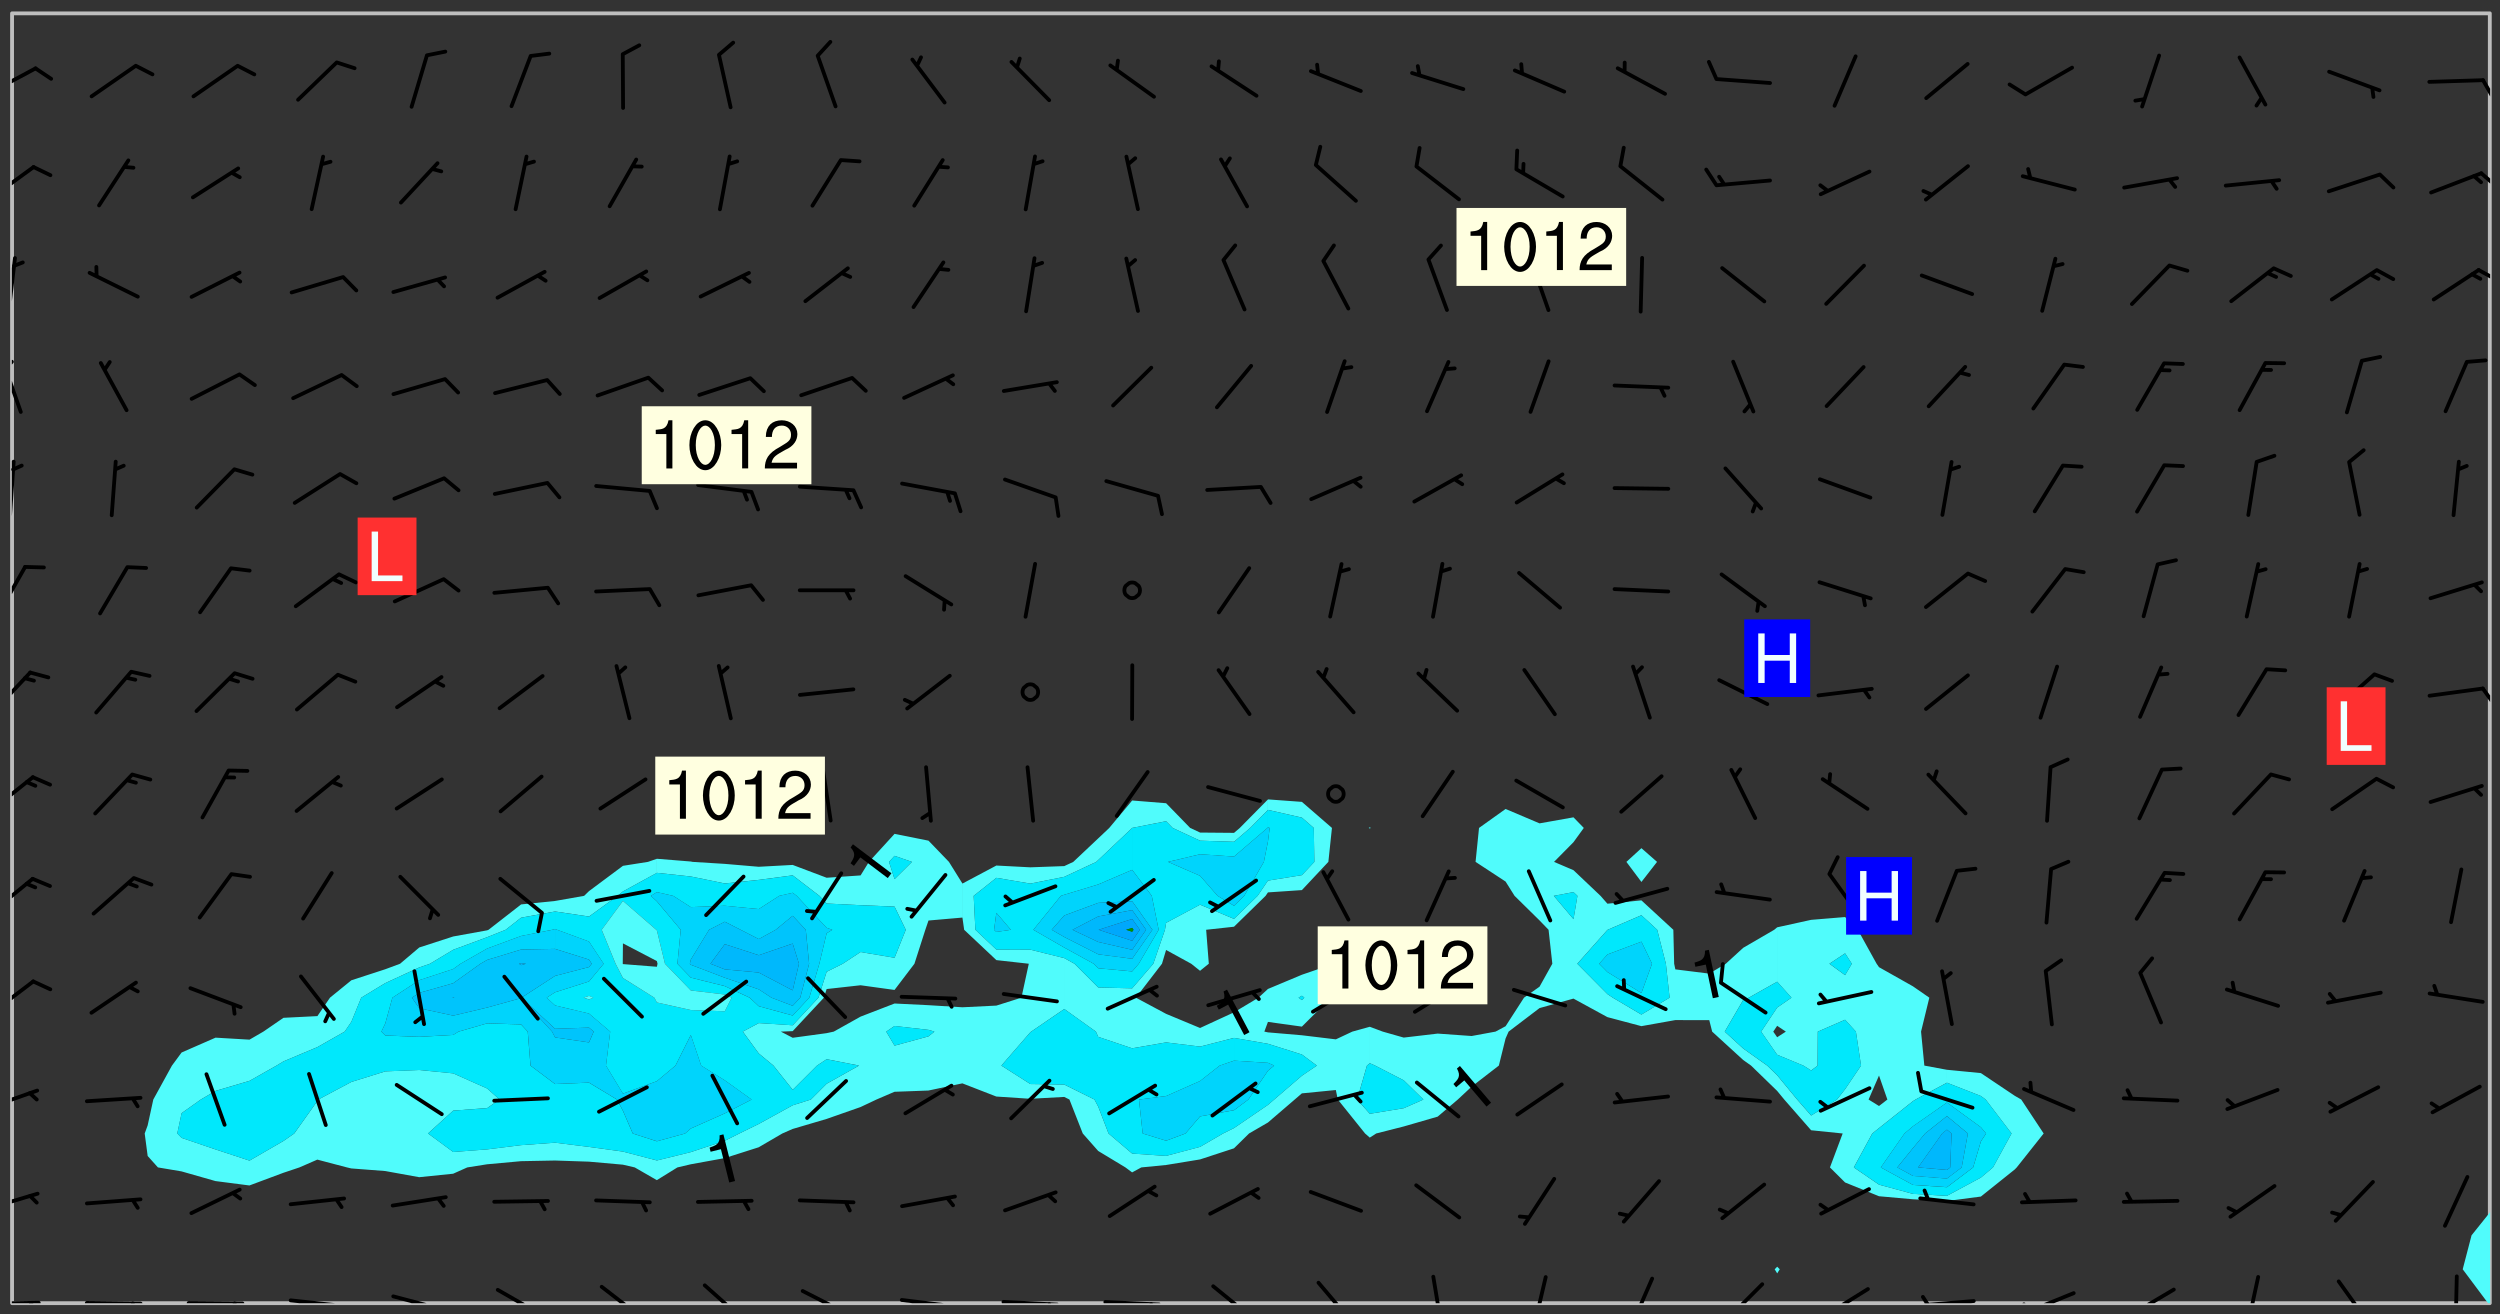 <svg xmlns="http://www.w3.org/2000/svg" role="img" xmlns:xlink="http://www.w3.org/1999/xlink" viewBox="142.45 309.95 326.84 171.84"><rect x="142.45" y="309.95" width="326.84" height="171.84" fill="#333333" stroke="none"/><defs><clipPath id="a"><path d="M144 311.672h1v168.656h-1zm0 0"/></clipPath><clipPath id="b"><path d="M144 311.672h324v168.656H144zm0 0"/></clipPath><clipPath id="c"><path d="M464 468h4v12.328h-4zm0 0"/></clipPath><clipPath id="d"><path d="M467 468h1v12.328h-1zm0 0"/></clipPath><clipPath id="e"><path d="M467 311.672h1V469h-1zm0 0"/></clipPath><clipPath id="f"><path d="M144 480h4v.328h-4zm0 0"/></clipPath><clipPath id="g"><path d="M146 480h2v.328h-2zm0 0"/></clipPath><clipPath id="h"><path d="M153 480h9v.328h-9zm0 0"/></clipPath><clipPath id="i"><path d="M159 480h2v.328h-2zm0 0"/></clipPath><clipPath id="j"><path d="M166 480h9v.328h-9zm0 0"/></clipPath><clipPath id="k"><path d="M172 480h2v.328h-2zm0 0"/></clipPath><clipPath id="l"><path d="M180 479h8v1.328h-8zm0 0"/></clipPath><clipPath id="m"><path d="M186 480h2v.328h-2zm0 0"/></clipPath><clipPath id="n"><path d="M193 479h8v1.328h-8zm0 0"/></clipPath><clipPath id="o"><path d="M199 480h2v.328h-2zm0 0"/></clipPath><clipPath id="p"><path d="M207 478h7v2.328h-7zm0 0"/></clipPath><clipPath id="q"><path d="M220 477h7v3.328h-7zm0 0"/></clipPath><clipPath id="r"><path d="M234 477h7v3.328h-7zm0 0"/></clipPath><clipPath id="s"><path d="M247 478h7v2.328h-7zm0 0"/></clipPath><clipPath id="t"><path d="M260 479h8v1.328h-8zm0 0"/></clipPath><clipPath id="u"><path d="M266 480h1v.328h-1zm0 0"/></clipPath><clipPath id="v"><path d="M273 479h8v1.328h-8zm0 0"/></clipPath><clipPath id="w"><path d="M279 480h2v.328h-2zm0 0"/></clipPath><clipPath id="x"><path d="M286 479h9v1.328h-9zm0 0"/></clipPath><clipPath id="y"><path d="M292 480h2v.328h-2zm0 0"/></clipPath><clipPath id="z"><path d="M300 477h7v3.328h-7zm0 0"/></clipPath><clipPath id="A"><path d="M314 477h6v3.328h-6zm0 0"/></clipPath><clipPath id="B"><path d="M329 476h3v4.328h-3zm0 0"/></clipPath><clipPath id="C"><path d="M342 476h3v4.328h-3zm0 0"/></clipPath><clipPath id="D"><path d="M355 476h4v4.328h-4zm0 0"/></clipPath><clipPath id="E"><path d="M367 477h7v3.328h-7zm0 0"/></clipPath><clipPath id="F"><path d="M380 478h7v2.328h-7zm0 0"/></clipPath><clipPath id="G"><path d="M380 480h2v.328h-2zm0 0"/></clipPath><clipPath id="H"><path d="M393 479h8v1.328h-8zm0 0"/></clipPath><clipPath id="I"><path d="M393 479h2v1.328h-2zm0 0"/></clipPath><clipPath id="J"><path d="M406 478h8v2.328h-8zm0 0"/></clipPath><clipPath id="K"><path d="M406 480h3v.328h-3zm0 0"/></clipPath><clipPath id="L"><path d="M420 478h7v2.328h-7zm0 0"/></clipPath><clipPath id="M"><path d="M420 480h2v.328h-2zm0 0"/></clipPath><clipPath id="N"><path d="M435 476h3v4.328h-3zm0 0"/></clipPath><clipPath id="O"><path d="M447 477h6v3.328h-6zm0 0"/></clipPath><clipPath id="P"><path d="M463 476h1v4.328h-1zm0 0"/></clipPath><clipPath id="Q"><path d="M144 465h4v4h-4zm0 0"/></clipPath><clipPath id="R"><path d="M144 452h4v4h-4zm0 0"/></clipPath><clipPath id="S"><path d="M144 438h4v5h-4zm0 0"/></clipPath><clipPath id="T"><path d="M144 424h3v6h-3zm0 0"/></clipPath><clipPath id="U"><path d="M144 411h3v6h-3zm0 0"/></clipPath><clipPath id="V"><path d="M144 397h3v7h-3zm0 0"/></clipPath><clipPath id="W"><path d="M466 399h2v4h-2zm0 0"/></clipPath><clipPath id="X"><path d="M144 383h2v8h-2zm0 0"/></clipPath><clipPath id="Y"><path d="M144 370h1v8h-1zm0 0"/></clipPath><clipPath id="Z"><path d="M144 370h2v2h-2zm0 0"/></clipPath><clipPath id="aa"><path d="M144 356h2v9h-2zm0 0"/></clipPath><clipPath id="ab"><path d="M144 356h1v3h-1zm0 0"/></clipPath><clipPath id="ac"><path d="M144 343h1v8h-1zm0 0"/></clipPath><clipPath id="ad"><path d="M466 345h2v2h-2zm0 0"/></clipPath><clipPath id="ae"><path d="M144 331h4v6h-4zm0 0"/></clipPath><clipPath id="af"><path d="M466 332h2v3h-2zm0 0"/></clipPath><clipPath id="ag"><path d="M144 318h4v5h-4zm0 0"/></clipPath><clipPath id="ah"><path d="M466 320h2v3h-2zm0 0"/></clipPath><g id="ai" clip-path="url(#clip1)"><path fill="#fff" fill-opacity="0" fill-rule="evenodd" d="M0 0h1000v1000H0zm0 0"/><path fill="#d3d3d3" fill-opacity="0" fill-rule="evenodd" d="M162.152 355.867l-.234.293.059.234.117.172.176.234.293.348.113.059.117-.172.059-.234.176-.176.465-.176h.699l.234.293.289.816.059.176.176.23.352.234.699.699.172.176.234.348.234.41.289.582.41.465.23.234.234.176.117.23.176.293.172 1.164v.234l.059.289.059.117.117.117.348.41.117.172.176.176.176.234.117.172.172.352.059.234.234.406.234-.059-.176.176-.059.93h-.582l-.234-.113-.348.113-.117.117-.059.293-.059.176-.117.172-.465.293-.059.234-.059.113v.645l.059.172v.41l.059.059v.406l.059.406.117.176.059.059.23.641-.059.293v.699l-.059.582v.234l-.059.23-.055.352v1.922l.055.117h.426l-.367.117-.023.352.891 1.168 1.742.539 1.34.359v.539l.09.809.535.715 1.52.27.891-.086.09 1.164.535.18 1.16-.18 2.055-.984 1.16-.363 1.879-.176 1.695-.18-.18.719-1.516.086-1.25.09-.805.27-1.074.809.27.719.535.898-.18.625-.266.809.266 1.078.625.898.805.18 1.25-.18-.266.723.098.504.055.293v.172l.059.293v.406l.176.117.352.117h.406l.293-.176.113-.117.059-.117.117-.23.059-.176.352-.465.23-.176.176-.059.176.059.059.176.117.988.055.469.059.172.117.234.176.059.816.059h.289l.117.234.059.406.059.352v1.105l.117.293.117.348.289.699.176.352.582.754.352.176.172.059.469.234.641.465.348.234.293.176.293.055.23.062.816.348.293.176.113.172.352.352.117.176.523.641v.289l.059.352v.348l.059.352.059.289.117.059.172.059h.176l.582.234.176.117.176.289.176.234.113.234.293.23.117.117v.41l.059.055.289.234.234.117.059.117.117.172.059.117.23.234.059.176.234.059.117.059-.117.113-.059.117v.117l-.117.293-.117.289v.582l.176.117.117.059.059.117.117.117.113.059.176.348.059.352.059.406v.176l-.059.176-.117.699v.172l.117.176.293.293h.406l.176.117.117.172.117.293v.234h-.527l-.23-.234h-.234l-.176.059-.059.699.059.348.117.176.176.41.117.23.289.469.176.055h.523l.234.059.758.641.059.293v.234l.059.059.23.348v.352l-.117.172v.293l.293.289.293.176.172.059.293.176.293.117.582.406.289.234.293.176.219.16.016.012.23.176.641.523.176.234.117.176.176.176.113.172v.641l.117.176.469.117.582.117.234.059.23.113.293.117.113.059.586.352.289.172.176.062.176.055.176.059.699.352.289.176.234.055.289.176.234.117.641.406.293.117.172.059.234.059.41.059.23.059.234.117.059.172-.41.176.469.059.059.293.113.234.176.055.234.059.176.059.406.117.641.234.117.172.059.234v.176l-.059.117-.059.406.234.234.117.059.348.117.641.23.176.117.289.117.176.176.234.465.582 1.105.176.176.348.176.176.117.352.117 1.047.523.234.059.465.113.293.059.465.176.758.582.234.234.348.465.176.176.289.234.816.699.293.176.289.289.293.176.293.289.695.641.176.176.293.234.289.234.469.289.641.582.348.234.234.293.348.348.352.465.934.992.348.406.117.176.234.059.113.117.645.176.23.113.234.059.293.176.23.117.934.699.406.406.234.176.406.176.234.117.816.348.348.234.234.117.293.289.23.117.758.352.352.172.23.059.293.117.234.059.871.176h.816l.469.23.172.059.875.699.465.117.293.059.176.059.23.059.469.059.348.059.352.059.406.059h.293l.172.059v.23l.176.176h.293l.348.059.352.059.699.117h.641l.465-.234.293-.176.172-.117.41-.172.289-.176.934-.465.469-.293.523-.293.465-.172.465-.176 1.051-.465.289-.117.41-.117.289-.117.527-.176 1.516-.699.582-.348.289-.059.293-.059.348-.117.875-.23.352-.117h.113l.234-.059.875-.234.234-.059h.812l.352-.059.816-.117.172-.059.352-.055.293-.059.23-.059.816-.176.176-.059h.348l.234-.059.465-.117.758-.172.234-.059h.348l.41-.117.289-.059 1.285-.059h.289l.41-.059.23-.059h.176l.875-.117h.406l.41-.117h.348l.352-.113.871-.059h1.75l1.047.289.41.117.289.117.352.117.289.117 1.051.172.289.059h.293l.293.059.172.059.41.059.172.059.117.059h.117l.117.059.352.059h.113l.41.066 1.922.395 1.926.395 1.52.449 1.695.719 2.145.805 1.605-.719 1.43-.805 1.16-1.078 1.25-.449 3.035-.719 1.875-.359 2.145-1.348 2.234-1.254 2.5-1.258 1.695-.449 1.785-.18 1.16-.27.625.539 1.34-.27.715-.988.984-1.344.445-.18.805-.359 1.875-.539 1.785-.449 1.25-.27 1.16-.09 1.699-.09 1.961-.27 1.25-.09h.539l.625-.09h.891l2.145-.18 2.41-.18 2.59-.09 1.695.18 1.609.09 1.43.359 1.16.719 1.875.988 1.16 1.527.266.715.629.09.355.898.535.539.535 1.527 1.074.359h.535l-.805.535.09 1.707.715 2.695.891.805.895.988.715 1.258 1.785.539 1.52-.18.355 1.344 1.609-.805.98-.539.27.27.316-.215.219-.145.801.449.449-.359h.355l.535-.27.539-.719.535-.27.625-.988 1.16.449.84.371 1.395.617 1.695-.18h1.605l1.785.09.18-1.707.535-1.344.805.27.492.848.402.406-.09.539v.359l.715.449.711-.27h1.43l.359.988.445 1.258.715 1.344 1.25.629 1.695.629.715-.18.18-.539.98-.09.449.359.086 1.258-.266.629-.535.18v.539l.715.984.266.539.984.988.801 1.078-.266.359-.09.898-.625 2.332-.355 2.066-.09 1.793-.18.719-.09.539v1.438l-.98 1.883-.359 1.707-.535.898-.805 1.168-.266.539 2.055 1.254.086.359-.355.539-.09-.18v.809l.09 1.438-.445.715-1.074.094-.266.715.535.898.805.719 1.16.809 1.34.27.445.359-.355.449-1.789-.09-1.25-.449-.715-.719-.625-.09-.176 3.59-.188 1.309h89.359V311.703h-55.27v49.082l.762.125 3.289.543 2.023 2.836v2.754l2.352.332 2.348.332h4.051l-1.379 4.16-2.023.707-2.023.703-.543.344-2.594 1.617-.188.117-2.023-2.078-.73-2.742-2.672-2.078-1.375-3.5-.066-.082-1.957-2.672 2.75-1.418v-49.082H294.422v91.414l.117.031.133.012.074.074.105.047.09.059.086.059.09.059.297.297.059.09.031.117.027.117.016.137-.031.117-.059.09-.059.086-.043.105-.047.102-.027.121v.145l.176.27.148.148.074.086.074.074.043.105.062.09.059.086.043.105.059.09.047.102.043.105.059.086.117.18.074.074.062.086.059.09.043.105.059.09.059.086.062.09.059.09.043.102.117.18.074.074.059.086.074.074.09.059.105.047h.148l.133-.016.133.016.102-.047.074-.074.047-.102-.016-.133v-.148l-.047-.105-.027-.117-.047-.102-.027-.121-.043-.102-.062-.09-.043-.102-.043-.105-.031-.117-.016-.133-.012-.137.086-.059.059-.086.121-.031.043.105.016.133v.117l.059.102.059.09.09.059.148.148.059.09.043.105-.012.102.086.059.105.047.086.059.09.059.074.074-.117.027-.105.047-.086.059-.074.074-.059.09-.062.086-.027.121-.047.102-.043.105-.031.117-.012.133-.016.133v.148l.027.117.047.105.043.102.059.09.074.074.09.059.074.074.09.059.059.09.043.105.047.102.117.031.133.016h.148l.117-.031.105.043.043.105.047.102.027.121L299.5 410l.027.117.031.121.027.117.105.043.102.047.133-.016.148.148.062.086.074.074.07.074.09.062.105.043.102.043.117.031.137.016.117-.031.074-.074.027-.117-.012-.133-.031-.121-.027-.117.043-.105h.117l.09.062.117.027h.148l.133.016h.148l.133.016.133-.016h.148l.133-.016.133-.012.137.012.117-.027.133-.016.191-.059-.059.176-.016.133-.027.121-.016.133-.059.086-.133.016-.105.047-.105.043-.117.031-.117.027-.266.031h-.148l-.133.016-.074.074.059.086.148.148.117.18.074.07.09.062.09.059.086.059.09.059.102.043.105.062.105.043.086.059.105.047.102.043.18.117.059.09-.043.102-.047.105.016.133.223.223.059.09.043.102.031.121.043.102.016.133.031.117.012.137.031.117.148.148.102.043.105.043.117.031.133.016.137.016h.117l.117-.031.09-.059.043-.105.047-.102.043-.105.031-.117.012-.133v-.148l-.012-.133-.016-.133-.031-.117-.043-.105-.047-.105-.043-.102-.043-.105-.016-.133.016-.133.027-.117.031-.117.027-.121.047-.102.09-.059.086-.062.074-.074.09-.059.223-.223.059-.086.074-.074.117-.18.059-.086v-.148l-.074-.074-.102-.047-.105-.043-.102-.043-.059-.09-.047-.105-.027-.117.09-.059.117-.031.102-.043.18-.117.148-.148.012-.133-.012-.105-.09-.059-.133.016h-.148l-.133.016-.133-.016-.121-.031-.086-.059-.074-.074-.059-.09-.062-.086-.117-.18-.059-.086.031-.121.086-.059.121-.031.059-.086v-.121l-.031-.117-.059-.09-.059-.086-.047-.105-.027-.117-.016-.133.059-.09.074-.074.09-.059.117-.18.074-.074.059-.086.148-.148.121-.031.133-.016.133.016.074.074.043.105.016.133-.031.117-.117.031-.133.012-.148.148-.043.105-.047.102-.027.121-.031.117v.148l.031.117.043.105.059.09.074.07.074.074.117.031.121.027.117-.027.133-.016h.117l.09.059.074.074.047.105.059.086.102.047.133.016.105.043.086.059-.012.105-.074.074-.18.117-.059.09-.09.059-.07.074-.074.074-.062.09-.027.117-.016.133.016.133-.016.133v.148l.016.133.027.117.031.121.074.074.09.059.086.059.09.059.117.031v.086l-.102.047-.09.059-.266.031-.117.027h-.148l-.105.043-.102.047-.059.09-.062.234-.012.133-.031.121-.016.133v.293l-.012.133.012.137.016.133.133.016.133.012.121.031.086.059.074.074.047.105.043.102.016.133v.445l-.016.133v.445l.031.266.027.117.016.133.031.117.086.211.031.266v.148l-.031.117-.027.117-.031.121-.027.117-.031.117-.031.121-.012.133-.016.133.09.059.117-.031.102.016.047.105-.031.266v.441l-.043.105-.047.105-.043.102-.043.105-.059.086-.031.121-.043.117-.031.117-.016.133.016.133.059.09.105.047.086.059.059.086-.012.137-.031.117-.043.102v.445l-.016.133v.148l-.031.117-.043.105-.027.117-.047.105-.043.102-.031.121-.027.117-.031.133-.031.117-.027.117-.043.105-.031.117-.031.121-.012.133-.016.133v.297l.027.117v.148l.047.398.027.117.059.09.121.031h.148l.133-.016.059.09v.117l-.059.09-.09.059-.102.043-.105.047-.09.059-.086.059-.137.016-.117-.031-.133-.016-.102.047-.062.086-.012.137-.016.133-.031.117-.027.117-.016.133-.031.121v.297l.016.133.031.117v.148l.012.133v.148l-.027.117-.047.102-.027.121-.031.117-.059.09-.074.074-.102.043-.105.047-.117.027-.121.031-.102-.047.059-.086.105-.047.027-.117.031-.117.027-.121.031-.117v-.148l.016-.133-.031-.117-.043-.105-.105.016-.074.074-.102.043-.09.062-.074.074-.043.102-.016.133-.031.117L304.25 426l-.031.117-.027.117-.031.121-.027.117-.031.117-.043.105-.09.059h-.09l-.117-.031-.031-.086.016-.137-.031-.117v-.148l-.012-.133v-.148l-.062-.234-.027-.121-.043-.102-.047-.105-.059-.086-.059-.09-.043-.105-.062-.086-.148-.148-.07-.074-.105-.047-.105-.043-.102-.043-.297-.297-.09-.074-.086-.059-.105-.043-.09-.062-.086-.059-.105-.043-.09-.059-.086-.062-.074-.07-.105-.047-.086-.059-.105-.043-.09-.062-.102-.043-.105-.043-.086-.059-.105-.047-.105-.043-.102-.047-.09-.059-.102-.043-.105-.043-.09-.062-.117-.027-.133-.016-.133.016H299.75l-.133.016-.117-.031-.09-.059-.074-.074-.09-.059-.102-.047h-.148l-.121-.027-.102-.043-.074-.074-.117-.18-.09-.059-.102-.043-.09-.062-.105-.043-.09-.059-.086-.059-.105-.047-.059-.086-.059-.09-.043-.105-.047-.102-.074-.074-.086-.059-.074-.074-.09-.059-.223-.223-.043-.105-.031-.266.105-.043h.145l.105.043.074.074.09.059.086.059.105.047.09.059.148.148.07.074.148.148.062.086.074.074.086.059.074.074.09.062.09.059.086.059.27.176.102.047.105.043.102.043.047-.074.059-.086.074-.074.07-.074.105.043.074.074.059.09.043.102.047.105.043.105.121.027.117-.027.074-.09.043-.105.059-.09.074-.074.105-.043.117-.027.133.012.09.059.148.148.059.09.043.105.047.102.043.105.043.102.105.047.105.043.133.016.086-.059.059-.09.074-.074.105-.043.117.027.105.047.102.043.105.043.102.047.18.117v.117l-.016.133.016.133.016.137.059.086.102.047.121.027.117.031h.148l.117-.031.059-.09.18-.117.059-.09.074-.074.059-.086.117-.18.18-.117.117.031.09.059.043.074-.016.133v.117l.09.059h.148l.133-.016.133-.012.266-.031.105-.043.117-.031.121-.027.074-.074.07-.074.062-.09-.016-.105-.047-.102-.102-.043-.105-.016-.117.027-.266.031h-.148l-.074-.074-.09-.059-.117-.031-.117-.027-.133-.016h-.148l-.133.016h-.297l-.105-.047-.148-.148-.043-.102-.059-.09.223-.223.086-.059.105-.043.117-.031.133-.016.133.016.137.016.102.043.133-.012.09-.062.102-.043.062-.09-.047-.102-.09-.059-.117-.031-.102-.043-.059-.09-.062-.09v-.117l.016-.133.105-.047.074-.07v-.121l-.09-.059-.031-.117.09-.059.074-.074.043-.105.059-.09.047-.102.016-.133v-.148l-.047-.105-.043-.102-.09-.059-.133-.016-.102-.043-.137-.016-.117-.031h-.445l-.133-.016-.133-.012-.133-.016-.117-.031h-.148l-.133-.016-.133-.012-.266-.031-.121-.043-.086-.059-.074-.074v-.148l.012-.133.105-.047.102-.043.133-.016h.152l.133-.016h.293l.121.031.102.043.09.059.234.062.121-.047.09-.059.102-.043.133-.016.105.043.102.047.133.012.121-.027h.145l.121-.031.117-.027.105-.047.074-.074.086-.059.148-.148.059-.086.047-.105.027-.117.016-.105-.102-.043-.09-.059-.117-.031-.105-.043-.09-.062-.074-.086-.074-.074-.102-.043-.105-.047-.102-.043-.059-.09-.047-.102-.086-.211-.062-.086-.059-.09-.074-.074-.086-.059h-.27l-.117.031-.09.059-.102.043-.133.016-.105-.016-.027-.117-.062-.09-.117-.031-.102-.043-.148-.148-.031-.117-.016-.105.074-.074.18-.117.117-.027.117-.031.137.016.102.043.105.043.102.047.105.043.117.031.133.016.117.027.133.016.105-.016.09-.059-.074-.074-.105-.043-.074-.074-.074-.09-.148-.148-.086-.059-.09-.059-.074-.074-.09-.059-.102-.047-.121-.027-.102-.047-.105-.043-.117-.031-.102-.043-.121-.031h-.148l-.117.031-.105.043-.086.062-.18.117-.086.059-.09.059-.105.047-.086.059-.105.043-.102.043-.105.047-.074.074-.059.09-.059.086-.047.105-.059.086-.074.074-.133-.012-.117-.031h-.117l-.074.074-.09.059-.074.074-.09.059-.086.059-.105.047-.102.043-.137.016-.102-.043-.148-.148-.105-.047h-.086l-.105.047-.102.043-.121.031-.117-.031-.074-.074v-.117l.031-.121.074-.07.059-.09.074-.074.117-.031.105-.043h.293l.133-.016.137-.016.102-.043.09-.059.102-.047.09-.059.133-.012.09.059.133.012.09-.059.086-.059.105-.043.09-.059.086-.062.09-.059.148-.148.059-.086.059-.09.105-.043.133-.016.117.027.121.031.059-.059.059-.09.031-.266.027-.117.105.012.133.016.102-.043.09-.059.059-.09.074-.074.059-.09.047-.102.012-.133-.012-.133-.047-.105-.148-.148-.059-.09-.059-.086-.043-.105v-.445l.016-.133v-.148l.012-.133-.059-.059-.09.059-.102-.043-.18-.117-.086-.059-.062-.09-.059-.09-.074-.074-.086-.059-.121.031-.102.012-.105.047-.086.059-.105.043-.148.148-.09.059-.086.059-.09.062-.105.043-.133.016v-.121l.105-.043.117-.031.074-.07.043-.105v-.148l-.027-.117-.148-.148-.133-.016h-.148l-.117.031-.105.043-.102.043-.09.062-.117.027-.074-.074.012-.133-.043-.102-.043-.105-.09-.059-.117.027-.121.031-.117.031-.102.043-.121.031-.102.043-.105.043-.09.059-.102.016v-.117l.016-.133-.059-.09-.074.043-.148.148-.059.09-.074.074-.047.105-.043.102-.074.074-.059.09-.074.074-.059.086-.074.074-.09.062-.074.07-.074.074-.102.016-.133.016-.105-.043v-.121l.148-.148.043-.102.059-.09.047-.102.043-.105.059-.09.031-.117.043-.102.031-.121.027-.117.047-.105.043-.102.043-.105.074-.07.09-.062.09-.059.102-.043h.297l.266-.031.105-.043-.074-.074-.117-.031-.105-.043-.09-.059-.102-.047-.09-.059-.102-.043-.105-.043-.09-.062-.086-.059-.105-.043-.102-.043-.121-.031-.117-.031-.102-.043L297.5 410.25l-.102-.043-.09-.059-.043-.105-.016-.133.102-.043.133-.016.137.016.133-.016.102-.043.059-.09.016-.105-.09-.059-.074-.074-.102-.043-.09-.059-.148-.148-.043-.105-.016-.133v-.293l-.059-.09-.09-.059-.074-.074-.043-.105-.031-.117-.059-.09-.074-.074-.117-.027-.074-.074-.09-.059-.09-.062-.086-.059-.074-.074-.059-.086-.047-.105-.086-.059-.148-.148-.195-.059-.133.016-.102.043-.074.074-.047.102-.043.105-.059.09-.059.086-.297.297-.09.059h-.086l-.062-.086-.043-.105.031-.117.059-.09.027-.117-.012-.133-.09-.062-.105.047-.117.027-.117.031-.27.176-.102.047-.117.027-.105.047-.09.059-.102.043-.059-.086-.047-.105.016-.133.047-.105.07-.074.074-.07.059-.09v-.148l-.043-.105h-.238l-.102.047-.031.117-.027.117-.031.121-.074.043-.133.016-.074-.047-.043-.102-.043-.105-.047-.102-.043-.105-.121.031-.102.043-.133.016-.117.031-.105.043-.09.059-.102.047-.121.027-.133.016-.102-.043-.059-.09-.047-.105-.043-.102-.043-.105v-.117l.059-.09.086-.059.18-.117.102-.047.105-.043.105-.059.102-.043.09-.062.102-.043.105-.059.102-.047.09-.059.105-.043.102-.043.09-.062.102-.043.137-.016.117.031.102.043.121.031.102.043.105.047.102.043.105.043.102.047.105.043.102.043.105.047.086.059.105.043.117.031.105.043.102.047.09.059.105.043.102.043.105.047.117.027.102.047.121.027h.148l.086-.059.016-.102.059-.09-.027-.117-.074-.074-.117-.18-.074-.074-.09-.074-.18-.117-.086-.059-.105-.043-.102-.047-.27-.176-.059-.09-.074-.074-.059-.09-.043-.102-.031-.117-.016-.137v-.562l-.012-.133-.016-.133-.031-.117-.016-.133-.012-.133-.031-.121-.223-.223-.059-.086-.016-.105.031-.117.133-.016v-91.414H172.992v1.453l-.059.234-.352 1.051-.172.523-.117.348-.176.41-.117.172-.234.293-.23.059h-.352l-.117.059-.23.406v.293l.117.176.23.23.117.234.641.758.293.465.176.234.23.352.234.348.641.816.176.465.172.41.117.695.176.469.117 1.398.059.465v.875l.117 1.047v4.781l-.059.465-.352 1.281-.176.523-.113.41-.352.93L172.934 336l-.234.582-.117.176-.172.348-.176.406-.352.816-.059.293-.113.293-.117.289-.059.176-.117.875-.059.406-.059.117-.059.176-.059.172-.23.527-.117.172v.234l-.117.234-.059.172-.176.586v.289l-.059.176v.293l-.059.113-.059.527v.172l-.055.234v2.621l-.176.816-.117.176-.176.234-.117.172-.113.234-.586.934-.23.289-.293.465-.176.234-.289.352-.352.699-.113.23-.176.41-.176.23-.406.527-.816.699-.293.172-.289.234-.176.117-.176.176-.523.406-.527.176-.172.176-.234.055-.641.176h-.758m12.211 31.023l-1.074.449.359.895 1.25-.715.445-.539-.98-.09"/><path fill="#d3d3d3" fill-opacity="0" fill-rule="evenodd" d="M201.508 416.598h-.895l.449.629.98.359.805-.09.445-.988-.176.09-.715-.355-.895.355m154.621 59.07l-.059-.523v-.293l.113-.293.059-.23.469-.469h.113l.117-.113.117-.059h.176l.234-.059h.348l.234.059.117.059.23.172.059.176.117.582v.293l-.117.176-.172.289-.176.176-.527.523-.23.234-.117.059h-.176l-.117-.059-.406-.293-.176-.117-.117-.059-.059-.113-.055-.117m6.641-10.957l-.059-.172v-1.109l.059-.172.176-.059.172-.059h.176l.234-.059.117.059.059.699-.059.172-.117.176-.117.059-.234.523-.113.059h-.234l-.059-.117m9.613-14.391l-.117-.176v-.699l.293-.875.117-.172.176-.352.113-.23.117-.293.352-.758.117-.23.172-.234h.176l.117-.059h.641l.117.059.234.234.172.113.352.293.117.117.113.176v.113l.117.059.117.117v.699l-.059.176v.23l-.059.176-.348 1.051-.117.23-.117.234-.117.059-.23.234-.641.289h-.875l-.41-.117-.641-.465"/><path fill="none" stroke="#bebebe" stroke-linecap="round" stroke-linejoin="round" stroke-miterlimit="10" stroke-width=".5" d="M467.957 311.695H144.027v168.625h323.93v-168.625"/><g clip-path="url(#a)"><path fill="#fff" fill-opacity="0" fill-rule="evenodd" d="M144 475.891v4.438h.004H144V311.672h.004H144v164.219"/></g><g clip-path="url(#b)"><path fill="#fff" fill-opacity="0" fill-rule="evenodd" d="M144.004 480.328V311.672h164.215v102.789l-3.684 3.73-.754.645-4.438-.039-1.297-.605-3.145-3.23-4.438-.359-2.996 3.59-1.441 1.363-3.262 3.074-1.176.551-4.438.16-4.441-.234-4.438 2.359-1.766-2.836-2.672-2.773-4.438-.891-3.348 3.664-1.094 1.77-4.438.305-4.438-1.676-4.438.242-4.438-.379-4.223-.262-.219-.047-4.438-.359-1.168.406-3.27.516-4.438 3.305-.641.621-3.797.668-4.441.453-4.258 3.316-.18.07-4.438.805-4.438 1.438-2.508 2.125-1.934.719-4.438 1.445-2.793 2.273-1.645 2.41-4.438.223-2.629 1.805-1.812 1.051-4.438-.262-4.438 1.941-1.262 1.711-2.438 4.438-.738 3.383-.387 1.055.387 2.93 1.352 1.508 3.086.52 4.438 1.266 4.438.574 4.441-1.656 2.098-.703 2.34-1.02 3.875 1.02.562.133 4.438.34 4.441.805 4.438-.453 1.848-.824 2.59-.41 4.438-.406 4.441-.086 4.438.148 4.438.395 1.551.359 2.887 1.664 2.691-1.664 1.746-.41 4.441-.809 4.438-1.414 3.094-1.805 1.344-.59 4.438-1.309 4.438-1.555 2.086-.984 2.355-1.012 4.438-.164 4.438-.938 4.438 1.723 4.441.293 4.438-.242.68.34 1.742 4.438 2.016 2.285 3.562 2.152.875.652 1.203-.652 3.234-.316 4.441-.727 4.438-1.453 1.973-1.941 2.465-1.43 3.504-3.008.934-.805 4.441-.438.258 1.242 3.562 4.438.617.543.844-.543 3.594-.914 4.438-1.285 2.633-2.238 1.805-1.684 3.562-2.754.879-3.543.398-.898 4.039-3.074 4.438-1.242 4.438 2.422 4.441 1.18 4.438-.793 4.438.008.379 1.5 4.059 3.711 1.027.73 3.41 3.309v22.984l-.328.336.328.535.336-.535-.336-.336V452.57l.93 1.129 3.512 4.016 4.125.422-1.664 4.438 1.977 1.965 4.438 1.801 4.438.398 4.438.227 4.441-.582 4.438-3.551.25-.258 3.52-4.438-2.93-4.438-.84-.484-4.438-2.973-4.441-.434-2.949-.547-.43-4.441 1.082-4.438-2.141-1.484-4.438-2.504-.312-.449-2.457-4.438-1.668-1.668-4.438.367-4.441.977-.387.324-4.051 2.355-2.277 2.082-2.16 1.293-4.438-.555-.152-.738-.109-4.438-4.176-3.848-4.441.438-.902-1.027-3.535-3.355-2.543-1.086 2.543-2.574 1.348-1.863-1.348-1.387-4.438.789-4.438-1.883-3.473 2.48-.453 4.438 3.926 2.574 1.172 1.867 3.266 3.215 1.18 1.223.492 4.438-1.672 3-2.031 1.438-2.406 3.73-1.32.707-3.121.574-4.438-.316-4.438.523-2.742-.781-1.695-.633-2.285.633-2.152 1.012-4.441-.535-4.438-.379-.469-.098.469-1.27 4.438.617 3.793-3.785.648-3.801.289-.637-.289-.219-.25.219-4.191 1.441-4.438 1.859-1.234 1.137-3.203 1.918-4.438 2.047-4.441-1.848-3.949-2.117 3.414-4.438.535-1.797 3.277 1.797 1.164.926 1.145-.926-.348-4.438 3.641-.398 4.133-4.039.305-.449 4.438-.301 3.461-3.691.469-4.438-3.93-3.406-4.438-.324V311.672h13.316v106.441l-.145.078.145.07.125-.07-.125-.078v-106.441h35.508v109.164l-1.965 1.793 1.965 2.625 2.043-2.625-2.043-1.793V311.672h110.953v156.75l-2.426 3.031-1.156 4.438 3.316 4.438H144.004"/></g><path fill="#50fcfc" fill-rule="evenodd" d="M161.754 461.066l-.387-2.93.387-1.055.738-3.383 2.438-4.438 1.262-1.711 4.438-1.941 4.438.262 1.812-1.051 2.629-1.805 4.438-.223 1.645-2.41 2.793-2.273 4.438-1.445 1.934-.719 2.508-2.125 4.438-1.438 4.438-.805.18-.07 4.258-3.316 4.441-.453 3.797-.668.641-.621 4.438-3.305 3.27-.516 1.168-.406v1.84l-4.438 2.43-.699.578-3.738 2.703-4.438-.66-4.441.812-2.027 1.582-2.41.965-4.438 1.645-3.043 1.828-1.395.48-4.441 2.047-3.148 1.91-1.289 3.152-.875 1.285-3.562 2.023-4.438 1.867-.91.551-3.531 1.996-4.438 1.312-1.93 1.129-2.508 1.781-.57 2.656.57.578 4.438 1.512 4.438 1.461 4.441-2.57 1.406-.98 3.031-4.258.117-.18 4.32-2.297 4.438-1.383 4.441-.18 4.438.441 4.438 1.977 1.621 1.441-1.621 1.121-4.438.328-3.293 2.988 3.293 2.422 4.438-.34 4.438-.555 4.441-.32 4.438.551 4.438.613 4.438 1.16 4.438-1.094 4.441-1.48 1.906-.957 2.531-1.242 4.438-2.441 2.379-.754 2.059-2.062 4.234-2.375-4.234-.832-1.262.832-3.176 3.172-2.52-3.172-1.918-1.586-2.086-2.855 2.086-1.113 4.438.285 3.367-3.609L250.52 437l2.109-1.055 2.328-1.531 4.441.75 1.469-3.656-1.469-3.035-4.441-.184-4.438-.215-.941-1.004-3.496-2.68-4.438.594-4.438.465-4.441-.91-4.438-.477v-1.84l4.438.359.219.047 4.223.262 4.438.379 4.438-.242 4.438 1.676 4.438-.305 1.094-1.77 3.348-3.664v2.875l-.723.789.723 2.254 2.273-2.254-2.273-.789v-2.875l4.438.891 2.672 2.773 1.766 2.836v4.445l-4.438.387-.414 1.211L262 435.945l-2.602 3.426-4.441-.613-4.438.496-.355 1.129-4.082 4.375-1.551.062 1.551.805 4.438-.605.93-.199 3.508-1.961 4.441-1.715v2.938l-1.086.738 1.086 1.832 4.438-1.211.777-.621-.777-.23-4.438-.508v-2.938l4.438.219 4.438.273 4.438-.219 3.273-1.035.965-4.438-4.238-.473L268.5 431.508l-.227-1.598v-4.445l4.438-2.359 4.441.234 4.438-.16 1.176-.551 3.262-3.074 1.441-1.363 2.996-3.59 4.438.359 3.145 3.23 1.297.605 4.438.039.754-.645 3.684-3.73v1.371l-2.328 2.359L303.781 420l-4.438-.141-3.586-1.668-.855-.879-4.438.875v.004l-4.438 4.199-.254.238-4.184 1.957-4.438.883-4.441-.754-2.965 2.355.223 4.438 2.742 2.586 4.441.012 4.438 1.102v6.656l-4.328 2.957-.109.082-3.785 4.359 3.785 2.41 4.438.07 3.945 1.957.492.926 1.348 3.512 3.09 2.629 4.438.301 4.441-1.18 3.012-1.75 1.426-.707 4.438-3.031.812-.699 3.625-3.113 1.953-1.324-1.953-1.449-4.438-1.402-4.438-.77-4.438 1.137-4.441-.547-4.438.77-4.438-1.496-.301-.684-4.137-2.957v-6.656l1.336.738 3.102 3.102 4.438.113 2.762-3.215 1.527-4.438.148-.91 4.441-2.375 4.438 1.859 3.082-3.012 1.355-1.992 4.438-.715 1.629-1.734-.074-4.438-1.555-1.348-4.438-1.012v-1.371l4.438.324 3.93 3.406-.469 4.438-3.461 3.691-4.438.301-.305.449-4.133 4.039-3.641.398.348 4.438-1.145.926-1.164-.926-3.277-1.797-.535 1.797-3.414 4.438 3.949 2.117 4.441 1.848 4.438-2.047 3.203-1.918 1.234-1.137 4.438-1.859v2.742l-.438.254.438.32.324-.32-.324-.254v-2.742l4.191-1.441.25-.219.289.219-.289.637-.648 3.801-3.793 3.785-4.438-.617-.469 1.27.469.098 4.438.379 4.441.535 2.152-1.012 2.285-.633v4.766l-.375.309-1.285 4.438 1.66 1.863 4.438-.73 2.574-1.133-2.574-2.512-3.742-1.926-.695-.309v-4.766l1.695.633 2.742.781 4.438-.523 4.438.316 3.121-.574 1.32-.707 2.406-3.73 2.031-1.438 1.672-3-.492-4.438-1.18-1.223-3.266-3.215-1.172-1.867-3.926-2.574.453-4.438 3.473-2.48 4.438 1.883 4.438-.789 1.348 1.387-1.348 1.863-2.543 2.574 2.543 1.086v2.867l-2.574.488 2.574 3.043.516-3.043-.516-.488v-2.867l3.535 3.355.902 1.027 4.441-.438v1.945l-4.41 1.902-.031.012-3.938 4.426 3.938 3.969.699.469 3.742 2.211 3.688-2.211-.488-4.438-1.133-4.438-2.066-1.902v-1.945l4.176 3.848.109 4.438.152.738 4.438.555 2.16-1.293 2.277-2.082 4.051-2.355.387-.324v7.109l-3.711 2.09-.727.297-2.418 4.141 2.418 2.211 3.137 2.23 1.301 1.262 2.613 3.176 1.828 2.09 3.375-2.09 1.062-1.352 2.086-3.086-.672-4.441-1.414-1.555-3.566 1.555-.027 4.441-.844.641-1.016-.641-3.426-1.418-2.098-3.023 2.098-3.145v2.383l-.508.762.508.734 1.137-.734-1.137-.762v-2.383l1.871-1.293-1.871-2.09v-7.109l4.441-.977 4.438-.367v4.746l-2.047 1.359 2.047 1.492.879-1.492-.879-1.359v-4.746l1.668 1.668 2.457 4.438.312.449v14.168l-1.363 3.137 1.363.844 1.094-.844-1.094-3.137v-14.168l4.438 2.504 2.141 1.484-1.082 4.438.43 4.441 2.949.547V451.5l-4.102 2.199-.336.207-4.438 3.523-.883.707-2.41 4.438 3.293 2.254 4.438 1.207 4.438.254 4.441-2.387 1.582-1.328 2.426-4.438-3.383-4.438-.625-.461-4.441-1.738v-1.691l4.441.434 4.438 2.973.84.484 2.93 4.438-3.52 4.438-.25.258-4.438 3.551-4.441.582-4.438-.227-4.438-.398-4.438-1.801-1.977-1.965 1.664-4.438-4.125-.422-3.512-4.016-.93-1.129-3.41-3.309-1.027-.73-4.059-3.711-.379-1.5-4.438-.008-4.438.793-4.441-1.18-4.438-2.422-4.438 1.242-4.039 3.074-.398.898-.879 3.543-3.562 2.754-1.805 1.684-2.633 2.238-4.438 1.285-3.594.914-.844.543-.617-.543-3.562-4.438-.258-1.242-4.441.438-.934.805-3.504 3.008-2.465 1.43-1.973 1.941-4.438 1.453-4.441.727-3.234.316-1.203.652-.875-.652-3.562-2.152-2.016-2.285-1.742-4.438-.68-.34-4.438.242-4.441-.293-4.438-1.723-4.438.938-4.438.164-2.355 1.012-2.086.984-4.438 1.555-4.438 1.309-1.344.59-3.094 1.805-4.438 1.414-4.441.809-1.746.41-2.691 1.664-2.887-1.664-1.551-.359-4.438-.395-4.438-.148-4.441.086-4.438.406-2.59.41-1.848.824-4.438.453-4.441-.805-4.438-.34-.562-.133-3.875-1.02-2.34 1.02-2.098.703-4.441 1.656-4.438-.574-4.438-1.266-3.086-.52-1.352-1.508"/><path fill="#00e8fc" fill-rule="evenodd" d="M166.191 458.715l-.57-.578.57-2.656 2.508-1.781 1.93-1.129 4.438-1.312 3.531-1.996.91-.551 4.438-1.867 3.562-2.023.875-1.285 1.289-3.152 3.148-1.91 4.441-2.047 1.395-.48 3.043-1.828 4.438-1.645 2.41-.965 2.027-1.582 4.441-.812v2.293l-.387.102-4.055.805-4.438 1.645-3.48 1.988-.957.688-4.438 1.457-3.512 2.293-.93 3.367-.508 1.07.508.504 4.441.176 4.438-.25.691-.43 3.746-1.082 4.438.141.871.941.363 4.441 3.207 2.41 4.438-.184 3.664 2.211.773 1.469 1.285 2.969 3.152 1.02 3.688-1.02.75-.652 4.441-1.977 3.508-1.809-3.508-2.512-3.086-1.926-1.355-4.004-2.008 4.004-2.43 2.035-4.438 1.629-2.215-3.664.555-4.441-2.777-2.363-4.438-1.062-1.094-1.012 1.094-.707 4.438-1.414v1.887l-.699.234.699.23.566-.23-.566-.234v-1.887l1.918-2.316-1.918-2.906-4.16-1.531-.277-.102v-2.293l4.438.66 3.738-2.703.699-.578v1.238l-2.777 3.777 1.816 4.438.961 1.859L228 440.383l.328.625 4.438.992 4.441.16.895-1.777-.895-.414-4.441-.527-3.379-3.496-1.059-4.359-.086-.078-4.352-3.777v-1.238l4.438-2.43v2.52l-.785.488.785.723 3.117 3.715-.434 4.438 1.754 1.816 4.441 1.109 3.254 1.512 1.184 1.113 4.438 1.219 2.176-2.332 1.309-4.438.953-3.98.742-.457-.742-.262-3.91-4.176-.527-.406-1.762.406-2.676 1.727-4.438-.434-4.441.18-2.305-1.473-2.133-.488v-2.52l4.438.477 4.441.91 4.438-.465 4.438-.594 3.496 2.68.941 1.004 4.438.215 4.441.184 1.469 3.035-1.469 3.656-4.441-.75-2.328 1.531L250.52 437l-1.07 3.383-3.367 3.609-4.438-.285-2.086 1.113 2.086 2.855 1.918 1.586 2.52 3.172 3.176-3.172 1.262-.832 4.234.832-4.234 2.375-2.059 2.062-2.379.754-4.438 2.441-2.531 1.242-1.906.957-4.441 1.48-4.438 1.094-4.438-1.16-4.438-.613-4.438-.551-4.441.32-4.438.555-4.438.34-3.293-2.422 3.293-2.988 4.438-.328 1.621-1.121-1.621-1.441-4.438-1.977-4.438-.441-4.441.18-4.438 1.383-4.32 2.297-.117.18-3.031 4.258-1.406.98-4.441 2.57-4.438-1.461-4.438-1.512"/><path fill="#00d4fc" fill-rule="evenodd" d="M192.82 445.324l-.508-.504.508-1.07.93-3.367 3.512-2.293 4.438-1.457.957-.688 3.48-1.988 4.438-1.645 4.055-.805.387-.102v2.598l-4.441.086-4.438 1.355-.875.5-3.562 2.547-4.438 1.262-.961.629.961 1.383 4.438.965 4.438-1.055 4.438-1.238 4.051 4.383.391.762 4.438.652.613-1.414-.613-.523-4.438.152-4.391-4.066 4.391-2.848 4.438-1.16.355-.43-.355-.543-4.438-1.398v-2.598l.277.102 4.16 1.531 1.918 2.906-1.918 2.316-4.438 1.414-1.094.707 1.094 1.012 4.438 1.062 2.777 2.363-.555 4.441 2.215 3.664 4.438-1.629 2.43-2.035 2.008-4.004 1.355 4.004 3.086 1.926 3.508 2.512-3.508 1.809-4.441 1.977-.75.652-3.688 1.02-3.152-1.02-1.285-2.969-.773-1.469-3.664-2.211-4.438.184-3.207-2.41-.363-4.441-.871-.941-4.438-.141-3.746 1.082-.691.43-4.438.25-4.441-.176"/><path fill="#00c4fc" fill-rule="evenodd" d="M197.262 441.766l-.961-1.383.961-.629 4.438-1.262v1.863l-.102.027.102.035.168-.035-.168-.027v-1.863l3.562-2.547.875-.5 4.438-1.355v1.777l-.27.078.27.188.645-.188-.645-.078v-1.777l4.441-.086 4.438 1.398.355.543-.355.43-4.438 1.16-4.391 2.848 4.391 4.066 4.438-.152.613.523-.613 1.414-4.438-.652-.391-.762-4.051-4.383-4.438 1.238-4.438 1.055-4.438-.965"/><path fill="#00b8fc" fill-rule="evenodd" d="M201.699 440.418l-.102-.035.102-.027.168.027-.168.035m8.875-4.285l-.27-.188.27-.078.645.078-.645.188"/><path fill="#50fcfc" fill-rule="evenodd" d="M219.453 440.148l-.699.234.699.23.566-.23-.566-.234m4.438-12.418l-2.777 3.777 1.816 4.438.961 1.859L228 440.383l.328.625 4.438.992 4.441.16.895-1.777-.895-.414-4.441-.527-3.379-3.496-1.059-4.359-.086-.078-4.352-3.777v5.551l4.438 2.316.086.348-.086.395-4.438-.348-.023-.047.023-2.664v-5.551"/><path fill="#fff" fill-opacity="0" fill-rule="evenodd" d="M223.891 433.281l-.023 2.664.023.047 4.438.348.086-.395-.086-.348-4.438-2.316"/><path fill="#00d4fc" fill-rule="evenodd" d="M228.328 427.793l-.785-.723.785-.488 2.133.488 2.305 1.473 4.441-.18 4.438.434 2.676-1.727 1.762-.406v3.012l-2.223 1.832-2.215 1.215-2.367-1.215-2.07-1.055-2.062 1.055-2.379 3.887-.133.551.133.137 4.441 1.695 4.438 1.516 1.664 1.09 2.773 1.059.988-1.059 1.164-4.438-.441-4.438-1.711-1.832v-3.012l.527.406 3.91 4.176.742.262-.742.457-.953 3.98-1.309 4.438-2.176 2.332-4.438-1.219-1.184-1.113-3.254-1.512-4.441-1.109-1.754-1.816.434-4.438-3.117-3.715"/><path fill="#00c4fc" fill-rule="evenodd" d="M232.766 436.082l-.133-.137.133-.551 2.379-3.887 2.062-1.055 2.07 1.055 2.367 1.215 2.215-1.215 2.223-1.832v3.633l-4.438 1.523-4.438-1.445-1.879 2.559 1.879.738 4.438.414 4.438 2.328.824-3.48-.824-2.637v-3.633l1.711 1.832.441 4.438-1.164 4.438-.988 1.059-2.773-1.059-1.664-1.09-4.438-1.516-4.441-1.695"/><path fill="#00b8fc" fill-rule="evenodd" d="M237.207 436.684l-1.879-.738 1.879-2.559 4.438 1.445 4.438-1.523.824 2.637-.824 3.48-4.438-2.328-4.438-.414"/><path fill="#fff" fill-opacity="0" fill-rule="evenodd" d="M246.082 444.758l-1.551.062 1.551.805 4.438-.605.93-.199 3.508-1.961 4.441-1.715 4.438.219 4.438.273 4.438-.219 3.273-1.035.965-4.438-4.238-.473L268.5 431.508l-.227-1.598-4.438.387-.414 1.211L262 435.945l-2.602 3.426-4.441-.613-4.438.496-.355 1.129-4.082 4.375"/><path fill="#00e8fc" fill-rule="evenodd" d="M259.398 446.652l-1.086-1.832 1.086-.738 4.438.508.777.23-.777.621-4.438 1.211m0-21.77l-.723-2.254.723-.789 2.273.789-2.273 2.254m10.57 6.625l-.223-4.438 2.965-2.355v4.578l-.301 2.215.301.281 1.891-.281-1.891-2.215v-4.578l4.441.754 4.438-.883 4.184-1.957.254-.238 4.438-4.199v-.004 5.484l-4.438 1.906-4.438 1.348-.445.145-3.594 4.438 4.039 2.324 3.844 2.113.594.594 4.438.41.863-1.004 2.602-4.438-.902-4.438-2.562-3.398v-5.484l4.438-.875.855.879 3.586 1.668 4.438.141 2.109-1.809 2.328-2.359v2.285l-.074.074-4.363 3.742-4.438-.301-4.199.996 4.199 1.824 2.285 2.617 2.152 1.301 1.332-1.301 2.57-4.441.535-2.664.227-1.773-.227-.074v-2.285l4.438 1.012 1.555 1.348.074 4.438-1.629 1.734-4.438.715-1.355 1.992-3.082 3.012-4.438-1.859-4.441 2.375-.148.91-1.527 4.438-2.762 3.215-4.438-.113-3.102-3.102-1.336-.738-4.438-1.102-4.441-.012-2.742-2.586"/><path fill="#00d4fc" fill-rule="evenodd" d="M272.711 431.789l-.301-.281.301-2.215 1.891 2.215-1.891.281"/><path fill="#00e8fc" fill-rule="evenodd" d="M277.152 451.672l-3.785-2.41 3.785-4.359.109-.082 4.328-2.957 4.137 2.957.301.684L290.465 447l4.438-.77 4.441.547 4.438-1.137v2.977l-1.875.645-2.562 2.012-4.441 1.969-3.551.457.488 4.438 3.062.945 2.531-.945 1.91-2.234 4.438-.809 1.875-1.395 2.562-3.766.809-.672-.809-.363-4.438-.281v-2.977l4.438.77 4.438 1.402 1.953 1.449-1.953 1.324-3.625 3.113-.812.699-4.438 3.031-1.426.707-3.012 1.75-4.441 1.18-4.438-.301-3.09-2.629-1.348-3.512-.492-.926-3.945-1.957-4.438-.07"/><path fill="#00d4fc" fill-rule="evenodd" d="M281.59 433.832l-4.039-2.324 3.594-4.438.445-.145 4.438-1.348 4.438-1.906v4.105l-4.438.211-4.438 1.645-1.645 1.875 1.645.945 4.438 2.262 4.438.586 2.645-3.793-2.645-3.73v-4.105l2.562 3.398.902 4.438-2.602 4.438-.863 1.004-4.438-.41-.594-.594-3.844-2.113"/><path fill="#00c4fc" fill-rule="evenodd" d="M281.59 432.453l-1.645-.945 1.645-1.875 4.438-1.645 4.438-.211v1.16l-4.438.824-3.363 1.746 3.363 1.594 4.438 1.023 1.824-2.617-1.824-2.57v-1.16l2.645 3.73-2.645 3.793-4.438-.586-4.438-2.262"/><path fill="#00b8fc" fill-rule="evenodd" d="M286.027 433.102l-3.363-1.594 3.363-1.746 4.438-.824v1.156l-4.391 1.414 4.391 1.438 1.004-1.438-1.004-1.414v-1.156l1.824 2.57-1.824 2.617-4.438-1.023"/><path fill="#00a8fc" fill-rule="evenodd" d="M290.465 432.945l-4.391-1.438 4.391-1.414v1.16l-.789.254.789.258.18-.258-.18-.254v-1.16l1.004 1.414-1.004 1.438"/><path fill="#009800" fill-rule="evenodd" d="M290.465 431.766l-.789-.258.789-.254.18.254-.18.258"/><path fill="#00d4fc" fill-rule="evenodd" d="M291.84 458.137l-.488-4.438 3.551-.457 4.441-1.969 2.562-2.012 1.875-.645 4.438.281.809.363-.809.672-2.562 3.766-1.875 1.395-4.438.809-1.91 2.234-2.531.945-3.062-.945m7.504-33.684l-4.199-1.824 4.199-.996 4.438.301 4.363-3.742.074-.074.227.074-.227 1.773-.535 2.664-2.57 4.441-1.332 1.301-2.152-1.301-2.285-2.617"/><path fill="#00e8fc" fill-rule="evenodd" d="M312.656 440.703l-.438-.32.438-.254.324.254-.324.32m8.879 14.859l-1.66-1.863 1.285-4.438.375-.309.695.309 3.742 1.926 2.574 2.512-2.574 1.133-4.438.73"/><path fill="#50fcfc" fill-rule="evenodd" d="M321.535 418.262l-.145-.07.145-.078.125.078-.125.07"/><path fill="#00e8fc" fill-rule="evenodd" d="M348.164 430.113l-2.574-3.043 2.574-.488.516.488-.516 3.043m4.438 9.801l-3.938-3.969 3.938-4.426.031-.012 4.41-1.902v3.453l-4.441 1.672-1.078 1.215 1.078 1.09 4.441 2.738 1.387-3.828-1.387-2.887v-3.453l2.066 1.902 1.133 4.438.488 4.438-3.688 2.211-3.742-2.211-.699-.469"/><path fill="#00d4fc" fill-rule="evenodd" d="M352.602 437.035l-1.078-1.09 1.078-1.215 4.441-1.672 1.387 2.887-1.387 3.828-4.441-2.738"/><path fill="#50fcfc" fill-rule="evenodd" d="M357.043 425.254l-1.965-2.625 1.965-1.793 2.043 1.793-2.043 2.625"/><path fill="#00e8fc" fill-rule="evenodd" d="M370.355 447.031l-2.418-2.211 2.418-4.141.727-.297 3.711-2.09 1.871 2.09-1.871 1.293-2.098 3.145 2.098 3.023 3.426 1.418 1.016.641.844-.641.027-4.441 3.566-1.555 1.414 1.555.672 4.441-2.086 3.086-1.062 1.352-3.375 2.09-1.828-2.09-2.613-3.176-1.301-1.262-3.137-2.23"/><path fill="#fff" fill-opacity="0" fill-rule="evenodd" d="M374.793 444.059l-.508.762.508.734 1.137-.734-1.137-.762"/><path fill="#50fcfc" fill-rule="evenodd" d="M374.793 476.426l-.328-.535.328-.336.336.336-.336.535"/><path fill="#00e8fc" fill-rule="evenodd" d="M383.672 437.438l-2.047-1.492 2.047-1.359.879 1.359-.879 1.492m4.438 27.391l-3.293-2.254 2.41-4.438.883-.707 4.438-3.523.336-.207 4.102-2.199v2.59l-4.438 3.102-1.117.945-3.094 4.438 4.211 2.289 4.438.297 3.426-2.586 1.016-3.41.676-1.027-.676-.812-4.441-3.234V451.5l4.441 1.738.625.461 3.383 4.438-2.426 4.438-1.582 1.328-4.441 2.387-4.438-.254-4.438-1.207"/><path fill="#fff" fill-opacity="0" fill-rule="evenodd" d="M388.109 450.562l-1.363 3.137 1.363.844 1.094-.844-1.094-3.137"/><path fill="#00d4fc" fill-rule="evenodd" d="M392.547 464.863l-4.211-2.289 3.094-4.438 1.117-.945 4.438-3.102v1.773l-2.852 2.273-1.586 1.902-2.051 2.535 2.051 1.113 4.438.344 1.93-1.457.809-4.438-2.738-2.273v-1.773l4.441 3.234.676.812-.676 1.027-1.016 3.41-3.426 2.586-4.438-.297"/><path fill="#00c4fc" fill-rule="evenodd" d="M392.547 463.688l-2.051-1.113 2.051-2.535 1.586-1.902 2.852-2.273v1.773l-.625.5-3.145 4.438 3.77.328.434-.328.168-4.438-.602-.5v-1.773l2.738 2.273-.809 4.438-1.93 1.457-4.438-.344"/><path fill="#00b8fc" fill-rule="evenodd" d="M396.984 462.902l-3.77-.328 3.145-4.438.625-.5.602.5-.168 4.438-.434.328"/><g clip-path="url(#c)"><path fill="#50fcfc" fill-rule="evenodd" d="M467.73 480.328l-3.316-4.438 1.156-4.438 2.426-3.031v11.906h-.266"/></g><g clip-path="url(#d)"><path fill="#50fcfc" fill-rule="evenodd" d="M467.996 480.328H468v-11.91 11.91h-.004"/></g><g clip-path="url(#e)"><path fill="#fff" fill-opacity="0" fill-rule="evenodd" d="M467.996 311.672H468v156.746-156.746h-.004"/></g><path fill="#fff" fill-opacity="0" fill-rule="evenodd" d="M258.035 428.422l3.52-4.66-7.953-6-3.516 4.664 7.949 5.996"/><path fill-rule="evenodd" d="M253.656 420.734l.305-.406 5.027 3.793-.477.625-3.582-2.703-.836 1.109-.445-.336.285-.484.109-.234.066-.238.012-.246-.062-.266-.152-.289-.25-.324"/><path fill="#fff" fill-opacity="0" fill-rule="evenodd" d="M303.117 448.391l5.164-2.727-4.648-8.809-5.168 2.727 4.652 8.809"/><path fill-rule="evenodd" d="M302.418 439.566l.449-.234 2.938 5.566-.695.367-2.098-3.973-1.227.648-.258-.492.465-.316.195-.164.164-.188.113-.223.055-.266-.012-.324-.09-.402"/><path fill="#fff" fill-opacity="0" fill-rule="evenodd" d="M363.605 442.91l5.719-1.203-2.055-9.75-5.715 1.207 2.051 9.746"/><path fill-rule="evenodd" d="M365.355 434.234l.5-.105 1.297 6.16-.77.164-.926-4.395-1.359.285-.113-.543.535-.18.234-.102.207-.137.168-.18.129-.242.078-.316.02-.41"/><path fill="#fff" fill-opacity="0" fill-rule="evenodd" d="M335.52 458.102l4.453-3.785-6.449-7.59-4.453 3.785 6.449 7.59"/><path fill-rule="evenodd" d="M332.926 449.641l.387-.328 4.074 4.797-.598.508-2.906-3.422-1.059.902-.359-.426.383-.41.156-.203.117-.219.062-.238v-.273l-.086-.316-.172-.371"/><path fill="#fff" fill-opacity="0" fill-rule="evenodd" d="M235.105 467.105l5.668-1.414-2.414-9.664-5.664 1.414 2.41 9.664"/><path fill-rule="evenodd" d="M236.531 458.375l.496-.125 1.523 6.105-.762.191-1.09-4.355-1.348.336-.133-.539.527-.199.23-.113.203-.141.164-.188.117-.246.066-.32.004-.406"/><g clip-path="url(#f)"><path fill="none" stroke="#000" stroke-linecap="round" stroke-linejoin="round" stroke-miterlimit="10" stroke-width=".5" d="M147.512 480.266l-7.023.125"/></g><g clip-path="url(#g)"><path fill="none" stroke="#000" stroke-linecap="round" stroke-linejoin="round" stroke-miterlimit="10" stroke-width=".5" d="M146.492 480.285l.594 1.07"/></g><g clip-path="url(#h)"><path fill="none" stroke="#000" stroke-linecap="round" stroke-linejoin="round" stroke-miterlimit="10" stroke-width=".5" d="M160.828 480.371l-7.027-.082"/></g><g clip-path="url(#i)"><path fill="none" stroke="#000" stroke-linecap="round" stroke-linejoin="round" stroke-miterlimit="10" stroke-width=".5" d="M159.805 480.359l.566 1.09"/></g><g clip-path="url(#j)"><path fill="none" stroke="#000" stroke-linecap="round" stroke-linejoin="round" stroke-miterlimit="10" stroke-width=".5" d="M174.145 480.359l-7.027-.059"/></g><g clip-path="url(#k)"><path fill="none" stroke="#000" stroke-linecap="round" stroke-linejoin="round" stroke-miterlimit="10" stroke-width=".5" d="M173.121 480.352l.566 1.086"/></g><g clip-path="url(#l)"><path fill="none" stroke="#000" stroke-linecap="round" stroke-linejoin="round" stroke-miterlimit="10" stroke-width=".5" d="M187.438 480.703l-6.984-.75"/></g><g clip-path="url(#m)"><path fill="none" stroke="#000" stroke-linecap="round" stroke-linejoin="round" stroke-miterlimit="10" stroke-width=".5" d="M186.422 480.594l.457 1.141"/></g><g clip-path="url(#n)"><path fill="none" stroke="#000" stroke-linecap="round" stroke-linejoin="round" stroke-miterlimit="10" stroke-width=".5" d="M200.656 481.227l-6.793-1.797"/></g><g clip-path="url(#o)"><path fill="none" stroke="#000" stroke-linecap="round" stroke-linejoin="round" stroke-miterlimit="10" stroke-width=".5" d="M199.668 480.965l.281 1.195"/></g><g clip-path="url(#p)"><path fill="none" stroke="#000" stroke-linecap="round" stroke-linejoin="round" stroke-miterlimit="10" stroke-width=".5" d="M213.621 482.078l-6.094-3.496"/></g><g clip-path="url(#q)"><path fill="none" stroke="#000" stroke-linecap="round" stroke-linejoin="round" stroke-miterlimit="10" stroke-width=".5" d="M226.668 482.48l-5.555-4.301"/></g><g clip-path="url(#r)"><path fill="none" stroke="#000" stroke-linecap="round" stroke-linejoin="round" stroke-miterlimit="10" stroke-width=".5" d="M239.828 482.668l-5.242-4.68"/></g><g clip-path="url(#s)"><path fill="none" stroke="#000" stroke-linecap="round" stroke-linejoin="round" stroke-miterlimit="10" stroke-width=".5" d="M253.648 481.926l-6.258-3.195"/></g><g clip-path="url(#t)"><path fill="none" stroke="#000" stroke-linecap="round" stroke-linejoin="round" stroke-miterlimit="10" stroke-width=".5" d="M267.324 480.758l-6.977-.855"/></g><g clip-path="url(#u)"><path fill="none" stroke="#000" stroke-linecap="round" stroke-linejoin="round" stroke-miterlimit="10" stroke-width=".5" d="M266.309 480.633l.438 1.145"/></g><g clip-path="url(#v)"><path fill="none" stroke="#000" stroke-linecap="round" stroke-linejoin="round" stroke-miterlimit="10" stroke-width=".5" d="M280.66 480.504l-7.02-.352"/></g><g clip-path="url(#w)"><path fill="none" stroke="#000" stroke-linecap="round" stroke-linejoin="round" stroke-miterlimit="10" stroke-width=".5" d="M279.641 480.453l.52 1.113"/></g><g clip-path="url(#x)"><path fill="none" stroke="#000" stroke-linecap="round" stroke-linejoin="round" stroke-miterlimit="10" stroke-width=".5" d="M293.977 480.492l-7.02-.324"/></g><g clip-path="url(#y)"><path fill="none" stroke="#000" stroke-linecap="round" stroke-linejoin="round" stroke-miterlimit="10" stroke-width=".5" d="M292.953 480.445l.527 1.105"/></g><g clip-path="url(#z)"><path fill="none" stroke="#000" stroke-linecap="round" stroke-linejoin="round" stroke-miterlimit="10" stroke-width=".5" d="M306.504 482.547l-5.445-4.438"/></g><g clip-path="url(#A)"><path fill="none" stroke="#000" stroke-linecap="round" stroke-linejoin="round" stroke-miterlimit="10" stroke-width=".5" d="M319.367 483.012l-4.543-5.363"/></g><g clip-path="url(#B)"><path fill="none" stroke="#000" stroke-linecap="round" stroke-linejoin="round" stroke-miterlimit="10" stroke-width=".5" d="M330.988 483.793l-1.156-6.93"/></g><g clip-path="url(#C)"><path fill="none" stroke="#000" stroke-linecap="round" stroke-linejoin="round" stroke-miterlimit="10" stroke-width=".5" d="M342.922 483.75l1.609-6.84"/></g><g clip-path="url(#D)"><path fill="none" stroke="#000" stroke-linecap="round" stroke-linejoin="round" stroke-miterlimit="10" stroke-width=".5" d="M355.637 483.551l2.809-6.441"/></g><g clip-path="url(#E)"><path fill="none" stroke="#000" stroke-linecap="round" stroke-linejoin="round" stroke-miterlimit="10" stroke-width=".5" d="M367.871 482.812l4.969-4.969"/></g><g clip-path="url(#F)"><path fill="none" stroke="#000" stroke-linecap="round" stroke-linejoin="round" stroke-miterlimit="10" stroke-width=".5" d="M380.688 482.184l5.969-3.711"/></g><g clip-path="url(#G)"><path fill="none" stroke="#000" stroke-linecap="round" stroke-linejoin="round" stroke-miterlimit="10" stroke-width=".5" d="M381.555 481.645l-1.059-.617"/></g><g clip-path="url(#H)"><path fill="none" stroke="#000" stroke-linecap="round" stroke-linejoin="round" stroke-miterlimit="10" stroke-width=".5" d="M393.484 480.613l7.004-.57"/></g><g clip-path="url(#I)"><path fill="none" stroke="#000" stroke-linecap="round" stroke-linejoin="round" stroke-miterlimit="10" stroke-width=".5" d="M394.504 480.531l-.664-1.031"/></g><g clip-path="url(#J)"><path fill="none" stroke="#000" stroke-linecap="round" stroke-linejoin="round" stroke-miterlimit="10" stroke-width=".5" d="M407.047 481.648l6.512-2.641"/></g><g clip-path="url(#K)"><path fill="none" stroke="#000" stroke-linecap="round" stroke-linejoin="round" stroke-miterlimit="10" stroke-width=".5" d="M407.992 481.266l-.941-.789"/></g><g clip-path="url(#L)"><path fill="none" stroke="#000" stroke-linecap="round" stroke-linejoin="round" stroke-miterlimit="10" stroke-width=".5" d="M420.59 482.113l6.055-3.57"/></g><g clip-path="url(#M)"><path fill="none" stroke="#000" stroke-linecap="round" stroke-linejoin="round" stroke-miterlimit="10" stroke-width=".5" d="M421.469 481.594l-1.043-.641"/></g><g clip-path="url(#N)"><path fill="none" stroke="#000" stroke-linecap="round" stroke-linejoin="round" stroke-miterlimit="10" stroke-width=".5" d="M436.188 483.762l1.488-6.867"/></g><g clip-path="url(#O)"><path fill="none" stroke="#000" stroke-linecap="round" stroke-linejoin="round" stroke-miterlimit="10" stroke-width=".5" d="M452.293 483.188l-4.09-5.715"/></g><g clip-path="url(#P)"><path fill="none" stroke="#000" stroke-linecap="round" stroke-linejoin="round" stroke-miterlimit="10" stroke-width=".5" d="M463.48 483.84l.16-7.023"/></g><g clip-path="url(#Q)"><path fill="none" stroke="#000" stroke-linecap="round" stroke-linejoin="round" stroke-miterlimit="10" stroke-width=".5" d="M147.367 466.008l-6.734 2.012"/></g><path fill="none" stroke="#000" stroke-linecap="round" stroke-linejoin="round" stroke-miterlimit="10" stroke-width=".5" d="M146.387 466.301l.863.875m13.57-.43l-7.008.535m5.988-.457l.656 1.035m13.332-2.383l-6.316 3.074m5.398-2.629l.992.723m13.574-.008l-6.984.754m5.969-.645l.688 1.016m13.621-1.297l-6.941 1.098m5.934-.938l.738.98m13.629-.645l-7.027.105m6.004-.09l.594 1.074m13.742-.914l-7.023-.246m6 .211l.539 1.102m13.801-1.266l-7.027.152m6.004-.129l.602 1.07m13.734-.891l-7.023-.254m6.004.219l.535 1.102m13.746-1.824l-6.914 1.262m5.906-1.078l.762.961m13.414-1.691l-6.621 2.355m5.656-2.012l.906.828m13.004-1.918l-5.879 3.848m5.023-3.289l1.074.594m13.273-.848l-6.234 3.238m5.328-2.77L307 466.562m13.387 1.684l-6.582-2.465m19.422 3.336l-5.629-4.207m14.211 5.047l3.836-5.887m-3.277 5.031l-1.223-.109m13.59.672l4.613-5.301m-3.941 4.527l-1.195-.273m13.402.594l5.484-4.395m-4.684 3.754l-1.129-.484m13.258.531l6.254-3.207m-5.344 2.738l-1.004-.699m13.047-.828l6.98.785m-5.965-.672l-.453-1.141m12.73 1.547l7.023-.254m-6 .219l-.617-1.062m12.91 1.039l7.023-.137m-6.004.117l-.598-1.07m13.523 3.031l5.762-4.02m-4.922 3.438l-1.094-.559m14.016 1.668l4.867-5.074m-4.156 4.336l-1.184-.336m14.754 1.73l2.938-6.387"/><g clip-path="url(#R)"><path fill="none" stroke="#000" stroke-linecap="round" stroke-linejoin="round" stroke-miterlimit="10" stroke-width=".5" d="M147.312 452.527l-6.625 2.344"/></g><path fill="none" stroke="#000" stroke-linecap="round" stroke-linejoin="round" stroke-miterlimit="10" stroke-width=".5" d="M146.348 452.867l.906.828m13.566-.219l-7.012.445m5.992-.379l.645 1.043m11.371 2.418l-2.375-6.613m15.602 6.645l-2.195-6.676m17.359 5.254l-5.895-3.828m19.773 1.758l-7.02.312m19.953-1.754l-6.258 3.191m14.824-4.711l3.242 6.234m14.238-5.539l-5.094 4.84m18.875-4.227l-6.027 3.613m5.152-3.086l1.051.633m12.633-1.816l-5.012 4.926m4.281-4.207l1.172.367m13.375-.438l-6.016 3.633m5.141-3.105l1.055.629m12.949-1.438l-5.641 4.195m4.82-3.586l1.105.527m13.609.07l-6.801 1.781m5.809-1.523l.832.902m12.801 1.949l-5.449-4.438m13.133 4.191l5.812-3.945m6.918 2.363l6.98-.781m-5.965.668l-.695-1.012m12.984.457l7.004.555m-5.988-.473l-.488-1.125m13.098 2.793l6.379-2.949m-5.449 2.523l-.977-.742m13.207-1.375l6.691 2.141m-6.691-2.141l-.438-2.414m13.863 2.109l6.469 2.75m-5.527-2.352l-.105-1.219m12.203 2.043l7.02.301m-5.996-.254l-.531-1.109m13.051 2.465l6.566-2.5m-5.613 2.137l-.922-.809m13.441 1.523l6.254-3.203m-5.344 2.738l-1.008-.703m13.449 1.242l6.176-3.352m-5.277 2.863l-1.023-.676"/><g clip-path="url(#S)"><path fill="none" stroke="#000" stroke-linecap="round" stroke-linejoin="round" stroke-miterlimit="10" stroke-width=".5" d="M146.797 438.258l-5.594 4.25"/></g><path fill="none" stroke="#000" stroke-linecap="round" stroke-linejoin="round" stroke-miterlimit="10" stroke-width=".5" d="M146.797 438.258l2.23 1.031m11.195-.875l-5.816 3.941m4.973-3.371l1.082.574m13.457 2.066l-6.574-2.484m5.617 2.125l.156 1.215m12.98.68l-4.305-5.555m3.68 4.746l-.504 1.121m12.922.367l-1.258-6.914m1.074 5.91l-.965.758m16.023-.465l-4.379-5.492m17.992 5.227l-4.977-4.961m12.992 4.59l5.621-4.215m8.074-.434l4.859 5.078M267.348 440.5l-7.023-.234m6 .199l.539 1.105m13.766-.703l-6.957-.969m20-.953l-6.41 2.875m5.477-2.457l.969.754m13.445-.723l-6.742 1.98m5.762-1.695l.855.879m13.066-2.008l-5.996 3.668m5.125-3.137l1.055.625m13.121-1.172l-5.973 3.699m12.938-2.875l6.723 2.047m6.781-2.527l6.348 3.008m-5.426-2.57l-.055-1.227m12.703.34l5.84 3.906m-5.84-3.906l.246-2.441m12.555 5.141l6.867-1.492m-5.867 1.273l-.793-.934m15.898-3.047l1.285 6.906m-1.098-5.902l.957-.762m12.41-.277l.805 6.98m-.805-6.98l2.02-1.395m10.34 1.645l2.719 6.48m-2.719-6.48l1.551-1.902m9.773 4.074l6.699 2.133m-5.723-1.82l-.223-1.207m12.461 2.617l6.902-1.312m-5.898 1.121l-.77-.957m13.059-.055l6.941 1.094m-5.93-.934l-.402-1.16"/><g clip-path="url(#T)"><path fill="none" stroke="#000" stroke-linecap="round" stroke-linejoin="round" stroke-miterlimit="10" stroke-width=".5" d="M146.719 424.844l-5.438 4.449"/></g><path fill="none" stroke="#000" stroke-linecap="round" stroke-linejoin="round" stroke-miterlimit="10" stroke-width=".5" d="M146.719 424.844l2.266.945m-3.055-.297l1.129.473m12.887-1.223l-5.262 4.652m5.262-4.652l2.301.859m-3.066-.184l1.152.43m12.371-1.617l-4.148 5.676m4.148-5.676l2.43.352m10.684-.488l-3.742 5.949m17.664-.484l-4.957-4.98m4.234 4.258l-.359 1.172m14.641-.715l-5.441-4.449m5.441 4.449l-.48 2.406m7.621-3.98l6.906-1.297m7.414 3.168l4.898-5.039m8.953 5.465l3.824-5.895m-3.27 5.039l-1.223-.109m13.68.746l4.43-5.457m-3.785 4.664l-1.203-.238m12.805-.449l6.566-2.496m-5.609 2.133l-.926-.805m13.738 2.004l5.66-4.164m-4.836 3.555l-1.109-.531m13.543 1.059l5.773-4.004m-4.934 3.422l-1.09-.562m14.809-3.965l3.285 6.215m-2.809-5.309l.691-1.016m15.234.016l-2.891 6.402m2.469-5.473l1.227-.078m9.656-.871l2.816 6.441m8.52-2.297l6.777-1.848m-5.793 1.578l-.84-.895m13.082-.25l6.957.984m-5.945-.844l-.418-1.152m14.145-1.348l4.109 5.699m-4.109-5.699l1.086-2.203m15.57 1.785l-2.574 6.535m2.574-6.535l2.441-.277m9.891.043l-.609 7.004m.609-7.004l2.258-.957m12.582 1.457l-3.656 6.004m3.656-6.004l2.449.145m-2.984.73l1.227.07m12.477-1.027l-3.363 6.168m3.363-6.168l2.453.027m-2.941.871l1.227.012m12.238-1.074l-2.688 6.496m2.297-5.551l1.219-.117m10.469 5.867l1.352-6.895"/><g clip-path="url(#U)"><path fill="none" stroke="#000" stroke-linecap="round" stroke-linejoin="round" stroke-miterlimit="10" stroke-width=".5" d="M146.746 411.559l-5.492 4.387"/></g><path fill="none" stroke="#000" stroke-linecap="round" stroke-linejoin="round" stroke-miterlimit="10" stroke-width=".5" d="M146.746 411.559l2.25.977m-3.051-.336l1.129.484m12.664-1.477l-4.844 5.094m4.844-5.094l2.363.66m-3.07.082l1.184.328m12.125-1.594l-3.422 6.137m3.422-6.137l2.453.051m-2.949.844l1.227.023m13.598-.07l-5.445 4.441m4.652-3.793l1.133.477m13.203-.809l-5.902 3.812m13.586.367l5.359-4.547m7.688 4.184l5.898-3.82m9.285 5.254l2.16-6.688m12.762 6.816l-1.051-6.945m14.152 6.973l-.629-7m.539 5.98l-1.027.672m14.488.34l-.738-6.988m11.66 6.367l4.051-5.742m7.895 1.965l6.789 1.812m10.941-.906l-.02-.199-.059-.191-.094-.18-.457-.375-.191-.059-.199-.02-.203.02-.191.059-.457.375-.094.18-.059.191-.02.199.02.199.059.191.094.176.457.379.191.059.203.02.199-.02.191-.059.457-.379.094-.176.059-.191.02-.199m10.324 2.906l3.941-5.816M340.68 412l6.09 3.508m12.91-4.074l-5.277 4.641m14.391-5.469l3.125 6.297m-2.668-5.379l.711-1m10.781 1.289l5.855 3.883m-5.004-3.32l.121-1.219m12.84.062l4.863 5.07m-4.156-4.332l.383-1.168m14.887-.543l-.461 7.012m.461-7.012l2.238-1.004m12.32 1.32l-2.949 6.379m2.949-6.379l2.449-.137m11.805.773l-4.824 5.109m4.824-5.109l2.367.648m11.43-.086l-5.789 3.984m5.789-3.984l2.176 1.129m11.598-.191l-6.703 2.105m5.727-1.797l.875.859"/><g clip-path="url(#V)"><path fill="none" stroke="#000" stroke-linecap="round" stroke-linejoin="round" stroke-miterlimit="10" stroke-width=".5" d="M146.402 397.875l-4.805 5.129"/></g><path fill="none" stroke="#000" stroke-linecap="round" stroke-linejoin="round" stroke-miterlimit="10" stroke-width=".5" d="M146.402 397.875l2.367.637m-3.066.109l1.184.316m12.719-1.164l-4.578 5.332m4.578-5.332L162 398.312m-3.062.234l1.199.27m12.988-.852l-4.988 4.949m4.988-4.949l2.344.727m-3.07-.008l1.172.363m13.055-.883l-5.359 4.547m5.359-4.547l2.281.906m11.262-.605l-5.812 3.949m4.965-3.375l1.086.57m7.355 2.934l5.625-4.211m9.656-1.305l1.695 6.82m-1.449-5.828l.91-.82m12.219-.184l1.574 6.848m-1.344-5.852l.926-.805m9.453 3.594l6.988-.727m7.035 2.504l5.57-4.281m-4.762 3.66l-1.117-.508m17.43-1.012l-.02-.199-.059-.191-.094-.176-.457-.379-.191-.055-.199-.023-.199.023-.195.055-.457.379-.094.176-.059.191-.02.199.02.199.059.191.094.18.457.375.195.059.199.02.199-.02.191-.059.457-.375.094-.18.059-.191.02-.199m12.309-3.512l-.027 7.027m11.305-6.387l4.047 5.742m-3.457-4.906l.551-1.094m11.879.488l4.637 5.281m-3.961-4.512l.434-1.148m11.988.59l5.074 4.859m-4.336-4.152l.332-1.18m12.785.012l3.992 5.781m10.219-6.227l2.199 6.676m-1.879-5.707l.852-.883m10.098 1.688L373.504 402m13.656-1.992l-6.977.859m5.961-.734l.703 1.004m12.879-2.895l-5.48 4.395m17.141-5.539l-2.168 6.684m15.785-6.57l-2.773 6.457m2.371-5.52l1.223-.102m12.941-.605l-3.668 5.992m3.668-5.992l2.449.148m11.66.52l-5.258 4.66m5.258-4.66l2.301.855m11.867 1l-6.965.945"/><g clip-path="url(#W)"><path fill="none" stroke="#000" stroke-linecap="round" stroke-linejoin="round" stroke-miterlimit="10" stroke-width=".5" d="M467.043 399.965l1.434 1.992"/></g><g clip-path="url(#X)"><path fill="none" stroke="#000" stroke-linecap="round" stroke-linejoin="round" stroke-miterlimit="10" stroke-width=".5" d="M145.734 384.066l-3.469 6.113"/></g><path fill="none" stroke="#000" stroke-linecap="round" stroke-linejoin="round" stroke-miterlimit="10" stroke-width=".5" d="M145.734 384.066l2.453.07m10.914-.039l-3.57 6.051m3.57-6.051l2.449.109m11.098.043l-4.039 5.75m4.039-5.75l2.438.301m11.684.484l-5.652 4.176m5.652-4.176l2.215 1.059m-3.035-.449l1.105.527m13.402-.504l-6.395 2.91m6.395-2.91l1.945 1.492m11.672-.371l-6.996.668m6.996-.668l1.352 2.047m11.977-1.871l-7.023.316m7.023-.316l1.246 2.113m12.008-2.613l-6.902 1.316m6.902-1.316l1.539 1.914m11.84-1.254h-7.027m6.004 0l.574 1.082m13.234.766l-5.973-3.699m5.105 3.164l-.082 1.223m10.652.922l1.254-6.914m13.711 3.457l-.02-.203-.059-.191-.094-.176-.461-.375-.191-.059-.199-.02-.199.02-.191.059-.457.375-.098.176-.055.191-.02.203.02.199.055.191.098.176.457.375.191.059.199.02.199-.02.191-.059.461-.375.094-.176.059-.191.02-.199m14.281-2.898l-3.977 5.793m16.047-6.328l-1.488 6.867m1.273-5.871l1.18-.332m12.223-.691l-1.234 6.918m1.055-5.91l1.168-.379m9.031.559l5.359 4.543m7.125-2.43l7.02.316m12.637 1.922l-5.664-4.16m4.84 3.555l-.176 1.215m14.836-1.633l-6.703-2.113m5.727 1.805l.223 1.207m13.465-4.145l-5.496 4.379m5.496-4.379l2.25.977m10.465-1.566l-4.297 5.562m4.297-5.562l2.418.41m9.668-1.023l-1.84 6.785m1.84-6.785l2.395-.543m10.758.504l-1.512 6.863m1.289-5.863l1.184-.332m12.289-.68l-1.379 6.891m1.176-5.891l1.176-.352m15.008 1.758l-6.715 2.074m5.738-1.773l.871.863"/><g clip-path="url(#Y)"><path fill="none" stroke="#000" stroke-linecap="round" stroke-linejoin="round" stroke-miterlimit="10" stroke-width=".5" d="M144.238 370.305l-.477 7.008"/></g><g clip-path="url(#Z)"><path fill="none" stroke="#000" stroke-linecap="round" stroke-linejoin="round" stroke-miterlimit="10" stroke-width=".5" d="M144.168 371.324l1.121-.504"/></g><path fill="none" stroke="#000" stroke-linecap="round" stroke-linejoin="round" stroke-miterlimit="10" stroke-width=".5" d="M157.578 370.305l-.523 7.008m.445-5.988l1.125-.492m14.469.469l-4.926 5.012m4.926-5.012l2.352.699m11.465-.078l-5.93 3.773m5.93-3.773l2.133 1.207m11.469-.652l-6.504 2.664m6.504-2.664l1.887 1.57m11.617-.961l-6.879 1.441m6.879-1.441l1.57 1.887m11.805-.84l-7-.648m7 .648l.945 2.262m12.355-2.141l-6.973-.891m6.973.891l.867 2.297m-1.883-2.426l.434 1.148m13.918-1.23l-7.012-.469m7.012.469l1.004 2.238m-2.023-2.309l.5 1.121m13.781-.645l-6.906-1.281m6.906 1.281l.738 2.34m-1.742-2.527l.367 1.172m13.812-.457l-6.629-2.336m6.629 2.336l.363 2.426m13.016-2.633l-6.758-1.922m6.758 1.922l.516 2.398m12.93-3.559l-7.016.398m7.016-.398l1.273 2.098m11.758-3.297l-6.449 2.797m5.512-2.391l.957.766m13.137-1.492l-6.129 3.438m5.234-2.938l1.035.664m13.102-1.285l-5.988 3.68m5.117-3.145l1.059.621m13.648.73l-7.027-.094m19.168 2.668l-4.676-5.242m3.996 4.48l-.426 1.152m15.383-1.812l-6.602-2.398m17.215-2.262l-1.199 6.922m1.023-5.914l1.168-.383m13.566-.156l-3.684 5.984m3.684-5.984l2.445.152m10.805-.191l-3.559 6.062m3.559-6.062l2.453.105m9.629-.547l-1.094 6.941m1.094-6.941l2.32-.801m9.766.828l1.367 6.891m-1.367-6.891l1.902-1.555m12.445 1.504l-.695 6.992m.594-5.977l1.133-.465"/><g clip-path="url(#aa)"><path fill="none" stroke="#000" stroke-linecap="round" stroke-linejoin="round" stroke-miterlimit="10" stroke-width=".5" d="M142.832 357.18l2.336 6.625"/></g><g clip-path="url(#ab)"><path fill="none" stroke="#000" stroke-linecap="round" stroke-linejoin="round" stroke-miterlimit="10" stroke-width=".5" d="M143.172 358.145L144 357.242"/></g><path fill="none" stroke="#000" stroke-linecap="round" stroke-linejoin="round" stroke-miterlimit="10" stroke-width=".5" d="M155.629 357.41L159 363.578m-2.879-5.27l.676-1.027m16.961 1.613l-6.254 3.199m6.254-3.199l2.012 1.402m11.344-1.32l-6.34 3.031m6.34-3.031l1.977 1.461m11.543-.926l-6.746 1.965m6.746-1.965l1.711 1.758m11.641-1.633l-6.816 1.711m6.816-1.711l1.645 1.824m11.578-2.133l-6.633 2.328m6.633-2.328l1.805 1.664m11.531-1.594l-6.676 2.188m6.676-2.188l1.77 1.699m11.535-1.734l-6.652 2.262m6.652-2.262l1.789 1.68m11.387-2.023l-6.379 2.949m5.453-2.52l.977.738m13.543-.273l-6.934 1.156m5.926-.988l.746.977m7.613 1.906l4.996-4.941m13.055-.238l-4.477 5.418m16.703-6.031l-2.301 6.641m1.965-5.672l1.215-.191m12.688-.676l-2.805 6.441m2.398-5.504l1.223-.098m12.281-.93l-2.367 6.617m18.008-3.164l-7.02-.289m6 .246l.531 1.105m11.617 2.051l-2.645-6.512m2.258 5.562l-.785.941m10.746-.699l4.836-5.102m13.285-.023l-4.777 5.152m4.082-4.402l1.188.312m12.457-1.359l-4.047 5.742m4.047-5.742l2.438.305m10.613-.473l-3.516 6.082m3.516-6.082l2.453.086m-2.965.797l1.227.043m12.527-.969l-3.371 6.164m3.371-6.164l2.453.031m-2.945.867l1.23.012m11.871-1.203l-1.957 6.75m1.957-6.75l2.398-.5m11.328.648l-2.781 6.453m2.781-6.453l2.445-.199"/><g clip-path="url(#ac)"><path fill="none" stroke="#000" stroke-linecap="round" stroke-linejoin="round" stroke-miterlimit="10" stroke-width=".5" d="M144.406 343.688l-.812 6.98"/></g><path fill="none" stroke="#000" stroke-linecap="round" stroke-linejoin="round" stroke-miterlimit="10" stroke-width=".5" d="M144.289 344.703l1.141-.445m8.734 1.363l6.301 3.113m-5.383-2.66l-.035-1.227m18.719.742l-6.27 3.176m5.355-2.715l1.004.707m13.457-.586l-6.734 2.012m6.734-2.012l1.723 1.75m11.605-1.699l-6.762 1.91m5.777-1.633l.852.887m13.148-1.898l-6.16 3.383m5.262-2.891l1.027.672m13.156-1.215l-6.102 3.48m5.215-2.973l1.035.652m13.273-.965l-6.312 3.09m5.391-2.641l.996.723m12.859-1.777l-5.555 4.301m4.746-3.676l1.121.504m12.18-1.898l-3.906 5.84m3.336-4.988l1.223.121m11.258-1.523l-1.098 6.941m.938-5.93l1.16-.402m11-.566l1.531 6.855m-1.309-5.859l.934-.797m11.547-.004l2.758 6.465m-2.758-6.465l1.539-1.91m11.52 2.031l3.27 6.223m-3.27-6.223l1.383-2.027m12.355 1.84l2.422 6.598m-2.422-6.598l1.637-1.828m11.727 1.812l2.328 6.629m-1.992-5.664l.832-.902m13.406-.262l-.191 7.027m16.168-1.336L367.598 345m13.602 4.676l4.941-4.996m7.551 1.281l6.59 2.434m10.883-4.621l-1.727 6.812m1.477-5.824l1.191-.293m13.961.191l-4.898 5.039m4.898-5.039l2.355.684m11.285-.316l-5.555 4.301m5.555-4.301l2.238 1.004m-3.043-.379l1.117.504m13.168-.898l-5.883 3.844m5.883-3.844l2.148 1.184m-3.004-.625l1.074.59M466.5 345.25l-5.875 3.855"/><g clip-path="url(#ad)"><path fill="none" stroke="#000" stroke-linecap="round" stroke-linejoin="round" stroke-miterlimit="10" stroke-width=".5" d="M466.5 345.25l2.152 1.18"/></g><path fill="none" stroke="#000" stroke-linecap="round" stroke-linejoin="round" stroke-miterlimit="10" stroke-width=".5" d="M465.645 345.812l1.074.59"/><g clip-path="url(#ae)"><path fill="none" stroke="#000" stroke-linecap="round" stroke-linejoin="round" stroke-miterlimit="10" stroke-width=".5" d="M146.836 331.789l-5.672 4.148"/></g><path fill="none" stroke="#000" stroke-linecap="round" stroke-linejoin="round" stroke-miterlimit="10" stroke-width=".5" d="M146.836 331.789l2.207 1.066m10.188-1.938l-3.832 5.891m3.277-5.035l1.219.109m13.695.086l-5.922 3.785m5.062-3.234l1.066.605m10.898-2.695l-1.5 6.867m1.281-5.867l1.184-.332m13.992.191l-4.785 5.148m4.09-4.398l1.184.316m11.148-1.934l-1.43 6.883m1.223-5.879l1.18-.344m13.367-.273l-3.477 6.109m2.969-5.219l1.227.035m11.496-1.328l-1.277 6.91m1.09-5.902l1.172-.371m13.551-.164l-3.715 5.965m3.715-5.965l2.445.168m10.875-.164l-3.727 5.957m3.184-5.09l1.223.086m11.383-1.434l-1.219 6.922m1.039-5.914l1.168-.379m10.961-.602l1.508 6.863m-1.289-5.863l.934-.793m11.211.156l3.414 6.141m-2.918-5.246l.664-1.031m11.242.867l5.238 4.68m-5.238-4.68l.582-2.383m12.57 2.574l5.562 4.297m-5.562-4.297l.414-2.418m12.652 2.785l6.059 3.562m-6.059-3.562l.105-2.449m.777 2.969l.051-1.227m12.66.305l5.504 4.367m-5.504-4.367l.445-2.414m12.121 4.91l7-.625m-7 .625l-1.34-2.055m2.359 1.965l-.672-1.027m13.281 2.285l6.375-2.961m-5.449 2.527l-.977-.738m13.801 1.875l5.504-4.371m-4.703 3.738l-1.125-.492m12.988-1.934l6.805 1.75m-5.812-1.496l-.289-1.191m19.473 1.195l-6.918 1.234m5.914-1.055l.758.965m13.598-.883l-6.988.711m5.973-.605l.684 1.02m13.492-1.867l-6.676 2.195m6.676-2.195l1.77 1.699m11.488-1.859l-6.562 2.516"/><g clip-path="url(#af)"><path fill="none" stroke="#000" stroke-linecap="round" stroke-linejoin="round" stroke-miterlimit="10" stroke-width=".5" d="M466.844 332.605l1.852 1.613"/></g><path fill="none" stroke="#000" stroke-linecap="round" stroke-linejoin="round" stroke-miterlimit="10" stroke-width=".5" d="M465.887 332.973l.926.805"/><g clip-path="url(#ag)"><path fill="none" stroke="#000" stroke-linecap="round" stroke-linejoin="round" stroke-miterlimit="10" stroke-width=".5" d="M147.098 318.891l-6.195 3.316"/></g><path fill="none" stroke="#000" stroke-linecap="round" stroke-linejoin="round" stroke-miterlimit="10" stroke-width=".5" d="M147.098 318.891l2.039 1.363m11.066-1.707l-5.777 4m5.777-4l2.18 1.125m11.137-1.121l-5.777 3.996m5.777-3.996l2.18 1.125m10.773-1.566l-5.055 4.879m5.055-4.879l2.336.758m9.457-1.688l-2.008 6.734m2.008-6.734l2.402-.484m11.16.57l-2.504 6.566m2.504-6.566l2.434-.305m9.605.074l.043 7.027m-.043-7.027l2.16-1.164m10.414 1.246l1.527 6.859m-1.527-6.859l1.863-1.594m11.047 1.711l2.34 6.625m-2.34-6.625l1.656-1.809m10.719 2.312l4.219 5.617m-3.605-4.801l.52-1.109m11.824.602l4.934 5.004m-4.215-4.277l.367-1.172m11.84.898l5.711 4.098m-4.879-3.504l.164-1.215m12.234.746l5.883 3.844m-5.027-3.281l.109-1.223m12.027 1.285l6.527 2.598m-5.578-2.219l-.137-1.219m12.414 1.086l6.703 2.105m-5.727-1.801l-.227-1.207m12.688.566l6.457 2.773m-5.516-2.367l-.102-1.223m12.613.535l6.184 3.34m-5.285-2.855l.012-1.227m11.992 2.152l7.008.516m-7.008-.516l-.988-2.246m16.43 5.738l2.758-6.465m9.227 5.469l5.418-4.473m7.562 3.988l6.09-3.504m-6.09 3.504l-2.082-1.305m17.328 2.887l2.223-6.668m-1.898 5.695l-1.211.203m17.004.516l-3.379-6.164m2.887 5.27l-.672 1.023m16.086-1.992l-6.59-2.438m5.629 2.086l.164 1.215m14.328-2.191l-7.023.219"/><g clip-path="url(#ah)"><path fill="none" stroke="#000" stroke-linecap="round" stroke-linejoin="round" stroke-miterlimit="10" stroke-width=".5" d="M467.074 320.438l1.219 2.133"/></g><path fill="#00f" fill-rule="evenodd" d="M383.801 432.141h8.617v-10.145h-8.617v10.145"/><path fill="azure" fill-rule="evenodd" d="M385.633 423.828h.832v2.824h3.289v-2.824h.832v6.48h-.832v-2.918h-3.289v2.918h-.832v-6.48"/><path fill="#ff3030" fill-rule="evenodd" d="M446.633 409.949h7.691v-10.145h-7.691v10.145"/><path fill="azure" fill-rule="evenodd" d="M448.465 401.637h.832v5.738h3.195v.742h-4.027v-6.48"/><path fill="#00f" fill-rule="evenodd" d="M370.484 401.074h8.621v-10.148h-8.621v10.148"/><path fill="azure" fill-rule="evenodd" d="M372.316 392.762h.836v2.82h3.285v-2.82h.832v6.477h-.832v-2.914h-3.285v2.914h-.836v-6.477"/><path fill="#ff3030" fill-rule="evenodd" d="M189.207 387.758h7.691v-10.145h-7.691v10.145"/><path fill="azure" fill-rule="evenodd" d="M191.039 379.445h.836v5.738h3.191v.742h-4.027v-6.48"/><path fill="#ffffe0" fill-rule="evenodd" d="M332.867 347.328h22.18v-10.191h-22.18v10.191"/><path fill-rule="evenodd" d="M336.367 338.969h.508v6.293h-.785v-4.488h-1.391v-.555l.562-.066.25-.055.23-.09.203-.141.176-.211.141-.293.105-.395m4.812 0l.23.02.219.055.207.09.195.121.188.148.168.176.305.418.242.496.18.547.113.578.035.59-.035.594-.113.586-.18.555-.242.5-.305.43-.168.18-.188.152-.195.121-.207.094-.219.059-.23.02-.23-.02-.219-.059-.207-.094-.195-.121-.184-.152-.172-.18-.301-.43-.246-.5-.18-.555-.109-.586-.039-.594h.832l.031.562.082.508.125.441.16.375.191.301.211.223.223.137.227.047.227-.047.223-.137.211-.223.191-.301.16-.375.129-.441.082-.508.027-.562-.027-.559-.082-.5-.129-.438-.16-.367-.191-.289-.211-.215-.223-.133-.227-.043-.227.043-.223.133-.211.215-.191.289-.16.367-.125.438-.082.5-.031.559h-.832l.039-.59.109-.578.18-.547.246-.496.301-.418.172-.176.184-.148.195-.121.207-.09.219-.055.23-.02m5.094 0h.508v6.293h-.789v-4.488h-1.387v-.555l.559-.066.254-.055.23-.09.203-.141.172-.211.141-.293.109-.395m2.82 2.176h.789l.02-.316.059-.285.098-.254.141-.215.184-.176.223-.129.266-.078.309-.027.234.02.227.062.203.102.18.141.148.172.113.207.07.234.027.266-.023.266-.066.227-.109.191-.156.172-.199.16-.246.168-.637.391-.535.312-.438.316-.348.324-.262.336-.191.352-.125.367-.07.395-.02.418h4.211v-.738h-3.332l.082-.285.113-.238.148-.199.188-.18.23-.172.281-.176.715-.418.418-.203.344-.23.281-.254.219-.266.164-.277.109-.285.066-.285.02-.281-.043-.383-.121-.348-.188-.309-.25-.262-.301-.215-.348-.156-.379-.098-.406-.035-.438.031-.398.102-.355.164-.305.234-.246.305-.188.375-.113.445-.043.52"/><path fill="#ffffe0" fill-rule="evenodd" d="M226.348 373.254h22.18v-10.191h-22.18v10.191"/><path fill-rule="evenodd" d="M229.848 364.895h.508v6.297h-.789v-4.492h-1.387v-.555l.559-.066.254-.051.23-.09.203-.141.172-.211.145-.297.105-.395m4.812 0l.23.02.219.055.207.09.195.121.184.148.172.176.301.422.246.492.18.547.109.578.039.594-.039.59-.109.586-.18.555-.246.5-.301.43-.172.18-.184.152-.195.125-.207.09-.219.059-.23.02-.23-.02-.219-.059-.207-.09-.195-.125-.188-.152-.168-.18-.305-.43-.242-.5-.18-.555-.113-.586-.035-.59h.832l.027.562.082.504.129.445.16.371.191.301.211.223.223.137.227.047.227-.047.223-.137.211-.223.191-.301.16-.371.129-.445.078-.504.031-.562-.031-.562-.078-.5-.129-.438-.16-.363-.191-.293-.211-.215-.223-.133-.227-.043-.227.043-.223.133-.211.215-.191.293-.16.363-.129.438-.082.5-.027.562h-.832l.035-.594.113-.578.18-.547.242-.492.305-.422.168-.176.188-.148.195-.121.207-.09.219-.055.23-.02m5.09 0h.512v6.297h-.789v-4.492h-1.387v-.555l.559-.066.254-.051.227-.09.203-.141.176-.211.141-.297.105-.395m2.824 2.176h.789l.02-.316.059-.285.098-.254.141-.215.18-.172.223-.129.266-.082.309-.027.238.02.223.062.207.102.18.141.148.172.113.207.07.234.023.266-.02.27-.066.223-.109.191-.156.172-.199.164-.25.164-.633.391-.535.312-.441.316-.344.324-.266.336-.188.352-.125.371-.07.391-.02.422h4.211v-.742h-3.332l.082-.285.113-.234.148-.203.188-.18.23-.172.277-.176.719-.414.414-.207.348-.23.281-.25.219-.27.164-.277.109-.285.062-.285.023-.281-.043-.383-.121-.348-.188-.309-.25-.262-.305-.211-.344-.16-.383-.098-.406-.035-.434.035-.398.098-.355.164-.305.234-.246.305-.188.375-.117.445-.039.52"/><path fill="#ffffe0" fill-rule="evenodd" d="M228.117 419.059h22.18v-10.191h-22.18v10.191"/><path fill-rule="evenodd" d="M231.617 410.699h.508v6.293h-.785v-4.488h-1.391v-.555l.562-.066.25-.055.23-.09.203-.141.172-.211.145-.293.105-.395m4.812 0l.23.02.219.055.207.09.195.121.188.148.168.176.305.418.242.496.18.547.113.578.035.59-.035.594-.113.586-.18.555-.242.5-.305.43-.168.18-.188.152-.195.121-.207.094-.219.059-.23.02-.23-.02-.219-.059-.207-.094-.195-.121-.184-.152-.172-.18-.301-.43-.246-.5-.18-.555-.109-.586-.039-.594h.832l.031.562.082.508.125.441.16.375.191.301.211.223.223.137.227.047.227-.047.223-.137.211-.223.191-.301.16-.375.129-.441.082-.508.027-.562-.027-.559-.082-.504-.129-.434-.16-.367-.191-.289-.211-.215-.223-.133-.227-.043-.227.043-.223.133-.211.215-.191.289-.16.367-.125.434-.082.504-.031.559h-.832l.039-.59.109-.578.18-.547.246-.496.301-.418.172-.176.184-.148.195-.121.207-.09.219-.055.23-.02m5.094 0h.508v6.293h-.789v-4.488h-1.387v-.555l.559-.066.254-.055.23-.09.203-.141.172-.211.141-.293.109-.395m2.82 2.176h.789l.02-.316.059-.285.098-.254.141-.215.184-.176.223-.129.266-.078.309-.027.234.02.227.062.203.102.18.141.148.172.113.207.07.234.027.266-.023.266-.066.227-.109.191-.156.172-.199.16-.246.168-.637.391-.535.312-.438.316-.348.324-.266.336-.188.352-.125.367-.07.395-.02.418h4.211v-.738h-3.332l.082-.285.113-.238.148-.199.188-.18.23-.172.281-.176.715-.418.414-.203.348-.23.281-.254.219-.266.164-.277.109-.285.066-.285.02-.281-.043-.383-.121-.348-.188-.309-.25-.262-.305-.215-.344-.156-.379-.098-.406-.035-.438.031-.398.102-.355.164-.305.234-.246.305-.188.375-.113.445-.043.52"/><path fill="#ffffe0" fill-rule="evenodd" d="M314.723 441.25h22.184v-10.191h-22.184V441.25"/><path fill-rule="evenodd" d="M318.223 432.891h.512v6.293h-.789v-4.488h-1.387v-.555l.559-.066.254-.055.227-.086.203-.145.176-.207.141-.297.105-.395m4.816 0l.227.02.219.055.211.09.195.121.184.148.172.176.301.422.242.492.18.547.113.578.039.59-.039.594-.113.586-.18.555-.242.5-.301.43-.172.18-.184.152-.195.125-.211.09-.219.059-.227.02-.23-.02-.219-.059-.207-.09-.199-.125-.184-.152-.172-.18-.301-.43-.242-.5-.18-.555-.113-.586-.039-.594h.836l.027.566.082.504.125.441.164.375.191.301.211.223.223.137.227.047.227-.047.223-.137.207-.223.191-.301.164-.375.125-.441.082-.504.027-.566-.027-.559-.082-.5-.125-.438-.164-.367-.191-.289-.207-.215-.223-.133-.227-.043-.227.043-.223.133-.211.215-.191.289-.164.367-.125.438-.082.5-.027.559h-.836l.039-.59.113-.578.18-.547.242-.492.301-.422.172-.176.184-.148.199-.121.207-.09.219-.055.23-.02m5.09 0h.508v6.293h-.785v-4.488h-1.391v-.555l.562-.066.25-.055.23-.086.203-.145.176-.207.141-.297.105-.395m2.824 2.176h.785l.02-.316.059-.285.102-.254.141-.215.18-.176.223-.129.266-.078.309-.027.238.02.223.062.203.102.18.141.148.172.113.207.074.234.023.266-.023.27-.062.223-.113.191-.152.172-.203.164-.246.164-.633.391-.539.312-.438.316-.348.324-.262.336-.191.352-.125.367-.066.395-.023.418h4.215v-.738h-3.336l.086-.285.113-.234.148-.203.188-.18.23-.172.277-.176.719-.418.414-.203.344-.23.281-.254.223-.266.16-.277.113-.285.062-.285.02-.281-.039-.383-.121-.348-.191-.309-.25-.262-.301-.215-.348-.156-.379-.098-.406-.035-.434.031-.398.102-.355.164-.305.234-.25.305-.184.375-.117.445-.039.52"/></g></defs><use xlink:href="#ai"/></svg>